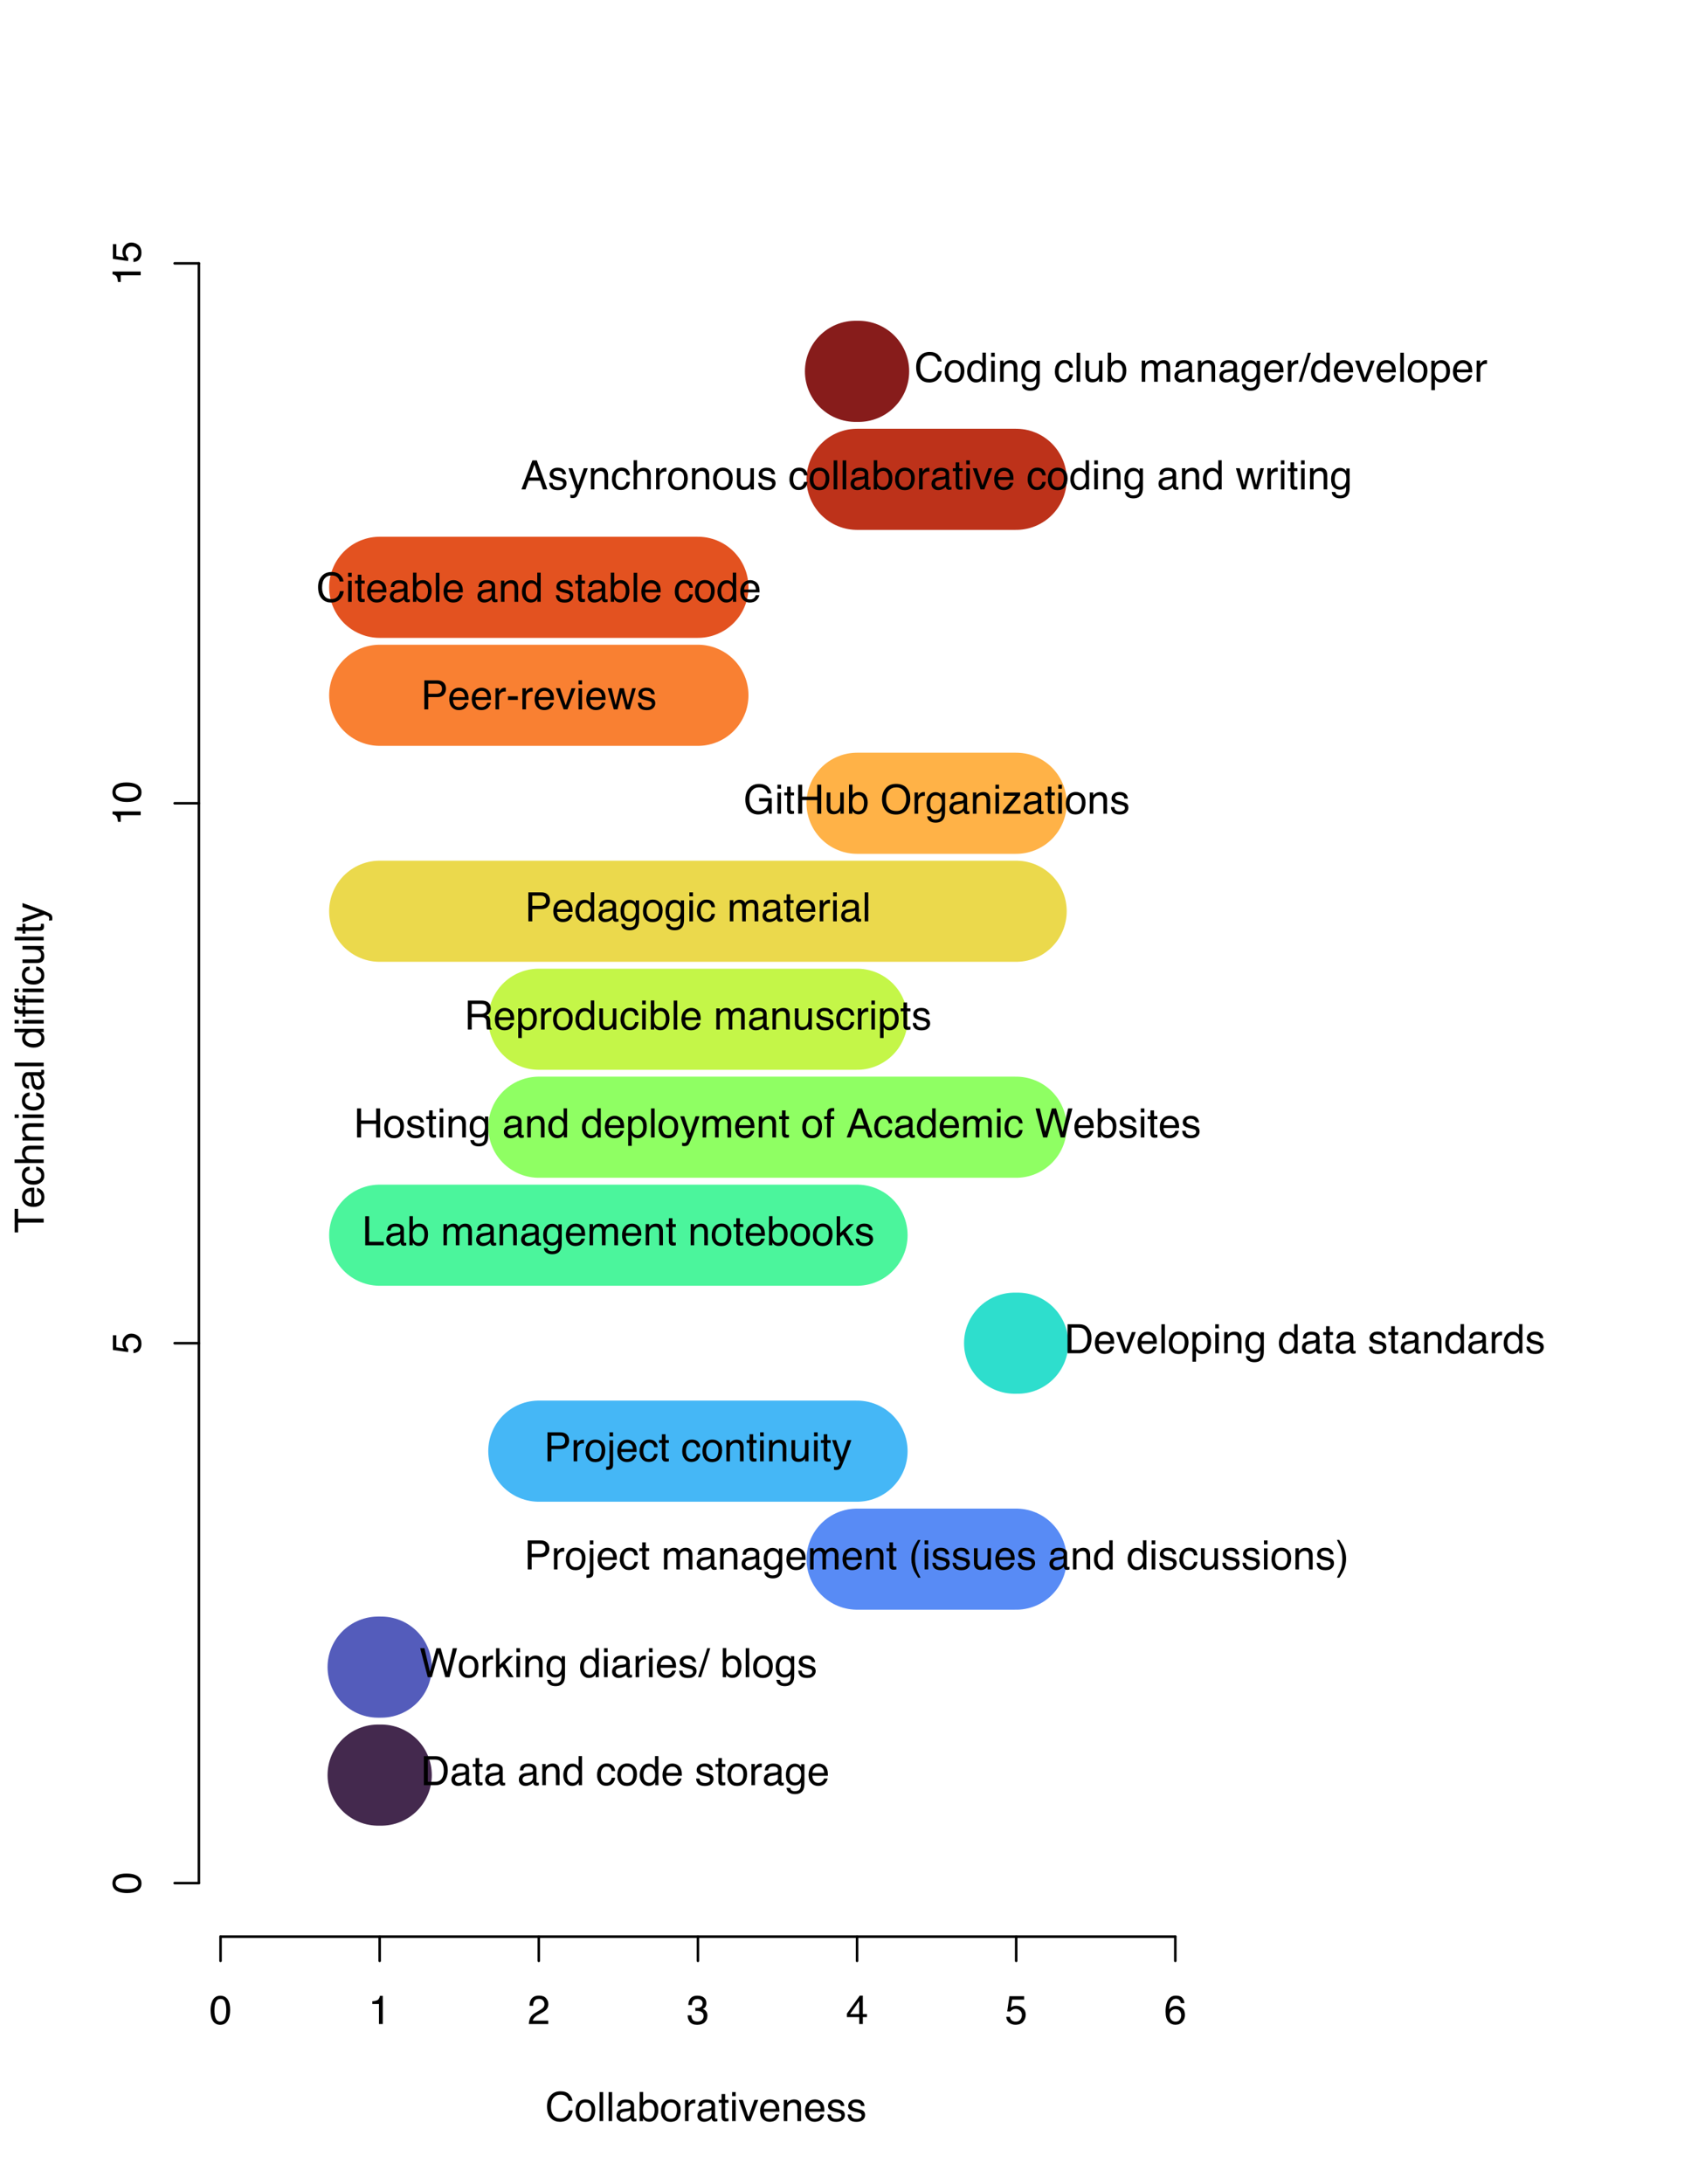 <?xml version="1.0" encoding="UTF-8"?>
<svg xmlns="http://www.w3.org/2000/svg" xmlns:xlink="http://www.w3.org/1999/xlink" width="504pt" height="648pt" viewBox="0 0 504 648" version="1.1">
<defs>
<g>
<symbol overflow="visible" id="glyph0-0">
<path style="stroke:none;" d="M 0.391 0 L 0.391 -8.609 L 7.219 -8.609 L 7.219 0 Z M 6.141 -1.078 L 6.141 -7.531 L 1.469 -7.531 L 1.469 -1.078 Z M 6.141 -1.078 "/>
</symbol>
<symbol overflow="visible" id="glyph0-1">
<path style="stroke:none;" d="M 3.25 -8.391 C 4.332 -8.391 5.117 -7.941 5.609 -7.047 C 5.984 -6.359 6.172 -5.41 6.172 -4.203 C 6.172 -3.066 6 -2.125 5.656 -1.375 C 5.164 -0.301 4.359 0.234 3.234 0.234 C 2.234 0.234 1.484 -0.203 0.984 -1.078 C 0.578 -1.816 0.375 -2.801 0.375 -4.031 C 0.375 -4.977 0.5 -5.797 0.75 -6.484 C 1.207 -7.754 2.039 -8.391 3.25 -8.391 Z M 3.234 -0.734 C 3.785 -0.734 4.223 -0.973 4.547 -1.453 C 4.867 -1.941 5.031 -2.848 5.031 -4.172 C 5.031 -5.117 4.91 -5.898 4.672 -6.516 C 4.441 -7.129 3.988 -7.438 3.312 -7.438 C 2.688 -7.438 2.227 -7.145 1.938 -6.562 C 1.656 -5.977 1.516 -5.117 1.516 -3.984 C 1.516 -3.129 1.609 -2.441 1.797 -1.922 C 2.078 -1.129 2.555 -0.734 3.234 -0.734 Z M 3.234 -0.734 "/>
</symbol>
<symbol overflow="visible" id="glyph0-2">
<path style="stroke:none;" d="M 1.156 -5.938 L 1.156 -6.75 C 1.914 -6.82 2.441 -6.945 2.734 -7.125 C 3.035 -7.301 3.266 -7.711 3.422 -8.359 L 4.25 -8.359 L 4.25 0 L 3.125 0 L 3.125 -5.938 Z M 1.156 -5.938 "/>
</symbol>
<symbol overflow="visible" id="glyph0-3">
<path style="stroke:none;" d="M 0.375 0 C 0.414 -0.719 0.566 -1.344 0.828 -1.875 C 1.086 -2.414 1.594 -2.906 2.344 -3.344 L 3.469 -4 C 3.969 -4.289 4.32 -4.539 4.531 -4.75 C 4.852 -5.07 5.016 -5.441 5.016 -5.859 C 5.016 -6.348 4.863 -6.734 4.562 -7.016 C 4.27 -7.305 3.883 -7.453 3.406 -7.453 C 2.676 -7.453 2.176 -7.18 1.906 -6.641 C 1.75 -6.336 1.664 -5.93 1.656 -5.422 L 0.578 -5.422 C 0.586 -6.148 0.723 -6.742 0.984 -7.203 C 1.441 -8.016 2.25 -8.422 3.406 -8.422 C 4.363 -8.422 5.062 -8.16 5.5 -7.641 C 5.945 -7.117 6.172 -6.539 6.172 -5.906 C 6.172 -5.238 5.938 -4.664 5.469 -4.188 C 5.195 -3.906 4.707 -3.566 4 -3.172 L 3.188 -2.734 C 2.812 -2.523 2.516 -2.32 2.297 -2.125 C 1.898 -1.789 1.648 -1.414 1.547 -1 L 6.141 -1 L 6.141 0 Z M 0.375 0 "/>
</symbol>
<symbol overflow="visible" id="glyph0-4">
<path style="stroke:none;" d="M 3.125 0.234 C 2.125 0.234 1.398 -0.035 0.953 -0.578 C 0.504 -1.129 0.281 -1.797 0.281 -2.578 L 1.391 -2.578 C 1.43 -2.035 1.531 -1.641 1.688 -1.391 C 1.969 -0.953 2.461 -0.734 3.172 -0.734 C 3.734 -0.734 4.18 -0.879 4.516 -1.172 C 4.848 -1.473 5.016 -1.859 5.016 -2.328 C 5.016 -2.898 4.836 -3.301 4.484 -3.531 C 4.129 -3.77 3.641 -3.891 3.016 -3.891 C 2.941 -3.891 2.867 -3.883 2.797 -3.875 C 2.723 -3.875 2.648 -3.875 2.578 -3.875 L 2.578 -4.812 C 2.691 -4.789 2.785 -4.781 2.859 -4.781 C 2.93 -4.781 3.008 -4.781 3.094 -4.781 C 3.488 -4.781 3.812 -4.844 4.062 -4.969 C 4.508 -5.188 4.734 -5.578 4.734 -6.141 C 4.734 -6.555 4.582 -6.875 4.281 -7.094 C 3.988 -7.32 3.645 -7.438 3.25 -7.438 C 2.551 -7.438 2.066 -7.203 1.797 -6.734 C 1.648 -6.484 1.566 -6.117 1.547 -5.641 L 0.5 -5.641 C 0.5 -6.266 0.625 -6.797 0.875 -7.234 C 1.301 -8.016 2.055 -8.406 3.141 -8.406 C 3.992 -8.406 4.656 -8.211 5.125 -7.828 C 5.594 -7.453 5.828 -6.898 5.828 -6.172 C 5.828 -5.66 5.691 -5.242 5.422 -4.922 C 5.242 -4.723 5.02 -4.566 4.75 -4.453 C 5.188 -4.328 5.531 -4.094 5.781 -3.75 C 6.031 -3.406 6.156 -2.984 6.156 -2.484 C 6.156 -1.68 5.891 -1.023 5.359 -0.516 C 4.836 -0.016 4.094 0.234 3.125 0.234 Z M 3.125 0.234 "/>
</symbol>
<symbol overflow="visible" id="glyph0-5">
<path style="stroke:none;" d="M 3.969 -2.969 L 3.969 -6.781 L 1.281 -2.969 Z M 3.984 0 L 3.984 -2.047 L 0.312 -2.047 L 0.312 -3.078 L 4.156 -8.422 L 5.047 -8.422 L 5.047 -2.969 L 6.281 -2.969 L 6.281 -2.047 L 5.047 -2.047 L 5.047 0 Z M 3.984 0 "/>
</symbol>
<symbol overflow="visible" id="glyph0-6">
<path style="stroke:none;" d="M 1.484 -2.141 C 1.555 -1.535 1.836 -1.117 2.328 -0.891 C 2.578 -0.773 2.863 -0.719 3.188 -0.719 C 3.812 -0.719 4.273 -0.914 4.578 -1.312 C 4.879 -1.707 5.031 -2.148 5.031 -2.641 C 5.031 -3.223 4.848 -3.676 4.484 -4 C 4.129 -4.32 3.703 -4.484 3.203 -4.484 C 2.836 -4.484 2.523 -4.41 2.266 -4.266 C 2.004 -4.129 1.785 -3.938 1.609 -3.688 L 0.688 -3.734 L 1.328 -8.25 L 5.688 -8.25 L 5.688 -7.234 L 2.125 -7.234 L 1.766 -4.906 C 1.961 -5.051 2.148 -5.16 2.328 -5.234 C 2.641 -5.359 3 -5.422 3.406 -5.422 C 4.176 -5.422 4.828 -5.172 5.359 -4.672 C 5.898 -4.18 6.172 -3.555 6.172 -2.797 C 6.172 -2.004 5.922 -1.301 5.422 -0.688 C 4.93 -0.082 4.148 0.219 3.078 0.219 C 2.398 0.219 1.797 0.023 1.266 -0.359 C 0.742 -0.742 0.453 -1.336 0.391 -2.141 Z M 1.484 -2.141 "/>
</symbol>
<symbol overflow="visible" id="glyph0-7">
<path style="stroke:none;" d="M 3.516 -8.422 C 4.453 -8.422 5.102 -8.176 5.469 -7.688 C 5.844 -7.207 6.031 -6.707 6.031 -6.188 L 4.984 -6.188 C 4.922 -6.52 4.82 -6.781 4.688 -6.969 C 4.426 -7.32 4.039 -7.5 3.531 -7.5 C 2.938 -7.5 2.461 -7.223 2.109 -6.672 C 1.766 -6.129 1.578 -5.352 1.547 -4.344 C 1.785 -4.695 2.086 -4.961 2.453 -5.141 C 2.785 -5.297 3.16 -5.375 3.578 -5.375 C 4.285 -5.375 4.898 -5.148 5.422 -4.703 C 5.941 -4.254 6.203 -3.582 6.203 -2.688 C 6.203 -1.926 5.953 -1.25 5.453 -0.656 C 4.961 -0.07 4.258 0.219 3.344 0.219 C 2.551 0.219 1.867 -0.078 1.297 -0.672 C 0.734 -1.273 0.453 -2.281 0.453 -3.688 C 0.453 -4.727 0.578 -5.613 0.828 -6.344 C 1.316 -7.727 2.211 -8.422 3.516 -8.422 Z M 3.438 -0.719 C 3.988 -0.719 4.398 -0.906 4.672 -1.281 C 4.953 -1.656 5.094 -2.098 5.094 -2.609 C 5.094 -3.035 4.969 -3.441 4.719 -3.828 C 4.477 -4.211 4.031 -4.406 3.375 -4.406 C 2.926 -4.406 2.531 -4.254 2.188 -3.953 C 1.844 -3.66 1.672 -3.211 1.672 -2.609 C 1.672 -2.078 1.828 -1.629 2.141 -1.266 C 2.453 -0.898 2.883 -0.719 3.438 -0.719 Z M 3.438 -0.719 "/>
</symbol>
<symbol overflow="visible" id="glyph0-8">
<path style="stroke:none;" d="M 4.547 -8.844 C 5.629 -8.844 6.473 -8.555 7.078 -7.984 C 7.68 -7.41 8.016 -6.758 8.078 -6.031 L 6.938 -6.031 C 6.812 -6.582 6.555 -7.02 6.172 -7.344 C 5.785 -7.664 5.242 -7.828 4.547 -7.828 C 3.703 -7.828 3.02 -7.531 2.5 -6.938 C 1.977 -6.344 1.719 -5.43 1.719 -4.203 C 1.719 -3.191 1.953 -2.367 2.422 -1.734 C 2.891 -1.109 3.594 -0.797 4.531 -0.797 C 5.383 -0.797 6.039 -1.129 6.5 -1.797 C 6.727 -2.141 6.906 -2.598 7.031 -3.172 L 8.156 -3.172 C 8.062 -2.266 7.727 -1.504 7.156 -0.891 C 6.469 -0.148 5.547 0.219 4.391 0.219 C 3.391 0.219 2.551 -0.082 1.875 -0.688 C 0.977 -1.488 0.531 -2.723 0.531 -4.391 C 0.531 -5.66 0.863 -6.703 1.531 -7.516 C 2.258 -8.398 3.266 -8.844 4.547 -8.844 Z M 4.312 -8.844 Z M 4.312 -8.844 "/>
</symbol>
<symbol overflow="visible" id="glyph0-9">
<path style="stroke:none;" d="M 3.266 -0.688 C 3.961 -0.688 4.441 -0.945 4.703 -1.469 C 4.961 -2 5.094 -2.586 5.094 -3.234 C 5.094 -3.828 5 -4.305 4.812 -4.672 C 4.508 -5.242 4 -5.531 3.281 -5.531 C 2.633 -5.531 2.164 -5.285 1.875 -4.797 C 1.582 -4.305 1.438 -3.711 1.438 -3.016 C 1.438 -2.348 1.582 -1.789 1.875 -1.344 C 2.164 -0.906 2.629 -0.688 3.266 -0.688 Z M 3.312 -6.453 C 4.113 -6.453 4.789 -6.18 5.344 -5.641 C 5.906 -5.109 6.188 -4.316 6.188 -3.266 C 6.188 -2.254 5.941 -1.414 5.453 -0.75 C 4.961 -0.094 4.203 0.234 3.172 0.234 C 2.305 0.234 1.617 -0.055 1.109 -0.641 C 0.598 -1.234 0.344 -2.02 0.344 -3 C 0.344 -4.051 0.609 -4.891 1.141 -5.516 C 1.68 -6.141 2.406 -6.453 3.312 -6.453 Z M 3.266 -6.422 Z M 3.266 -6.422 "/>
</symbol>
<symbol overflow="visible" id="glyph0-10">
<path style="stroke:none;" d="M 0.797 -8.609 L 1.859 -8.609 L 1.859 0 L 0.797 0 Z M 0.797 -8.609 "/>
</symbol>
<symbol overflow="visible" id="glyph0-11">
<path style="stroke:none;" d="M 1.578 -1.672 C 1.578 -1.367 1.688 -1.129 1.906 -0.953 C 2.133 -0.773 2.398 -0.688 2.703 -0.688 C 3.078 -0.688 3.438 -0.77 3.781 -0.938 C 4.375 -1.227 4.672 -1.695 4.672 -2.344 L 4.672 -3.188 C 4.535 -3.113 4.363 -3.047 4.156 -2.984 C 3.957 -2.93 3.758 -2.895 3.562 -2.875 L 2.938 -2.797 C 2.551 -2.742 2.258 -2.66 2.062 -2.547 C 1.738 -2.367 1.578 -2.078 1.578 -1.672 Z M 4.141 -3.797 C 4.379 -3.828 4.539 -3.93 4.625 -4.109 C 4.664 -4.203 4.688 -4.336 4.688 -4.516 C 4.688 -4.867 4.555 -5.125 4.297 -5.281 C 4.047 -5.445 3.688 -5.531 3.219 -5.531 C 2.664 -5.531 2.273 -5.383 2.047 -5.094 C 1.91 -4.926 1.82 -4.68 1.781 -4.359 L 0.797 -4.359 C 0.816 -5.129 1.066 -5.664 1.547 -5.969 C 2.035 -6.27 2.598 -6.422 3.234 -6.422 C 3.973 -6.422 4.57 -6.281 5.031 -6 C 5.488 -5.719 5.719 -5.281 5.719 -4.688 L 5.719 -1.078 C 5.719 -0.973 5.738 -0.883 5.781 -0.812 C 5.832 -0.75 5.93 -0.719 6.078 -0.719 C 6.117 -0.719 6.164 -0.719 6.219 -0.719 C 6.281 -0.727 6.348 -0.738 6.422 -0.75 L 6.422 0.031 C 6.254 0.07 6.125 0.098 6.031 0.109 C 5.945 0.129 5.832 0.141 5.688 0.141 C 5.32 0.141 5.062 0.008 4.906 -0.25 C 4.812 -0.383 4.75 -0.578 4.719 -0.828 C 4.5 -0.547 4.188 -0.301 3.781 -0.094 C 3.383 0.113 2.945 0.219 2.469 0.219 C 1.883 0.219 1.406 0.039 1.031 -0.312 C 0.664 -0.664 0.484 -1.109 0.484 -1.641 C 0.484 -2.223 0.664 -2.676 1.031 -3 C 1.395 -3.32 1.867 -3.52 2.453 -3.594 Z M 3.266 -6.422 Z M 3.266 -6.422 "/>
</symbol>
<symbol overflow="visible" id="glyph0-12">
<path style="stroke:none;" d="M 0.688 -8.641 L 1.719 -8.641 L 1.719 -5.516 C 1.945 -5.816 2.223 -6.047 2.547 -6.203 C 2.867 -6.359 3.219 -6.438 3.594 -6.438 C 4.375 -6.438 5.004 -6.164 5.484 -5.625 C 5.973 -5.094 6.219 -4.305 6.219 -3.266 C 6.219 -2.266 5.977 -1.438 5.5 -0.781 C 5.02 -0.125 4.352 0.203 3.5 0.203 C 3.02 0.203 2.617 0.086 2.297 -0.141 C 2.098 -0.285 1.891 -0.504 1.672 -0.797 L 1.672 0 L 0.688 0 Z M 3.438 -0.734 C 4.008 -0.734 4.438 -0.957 4.719 -1.406 C 5 -1.863 5.141 -2.461 5.141 -3.203 C 5.141 -3.867 5 -4.414 4.719 -4.844 C 4.438 -5.281 4.02 -5.5 3.469 -5.5 C 2.988 -5.5 2.566 -5.32 2.203 -4.969 C 1.836 -4.613 1.656 -4.023 1.656 -3.203 C 1.656 -2.617 1.727 -2.141 1.875 -1.766 C 2.156 -1.078 2.676 -0.734 3.438 -0.734 Z M 3.438 -0.734 "/>
</symbol>
<symbol overflow="visible" id="glyph0-13">
<path style="stroke:none;" d="M 0.797 -6.281 L 1.812 -6.281 L 1.812 -5.188 C 1.883 -5.406 2.082 -5.664 2.406 -5.969 C 2.727 -6.27 3.098 -6.422 3.516 -6.422 C 3.535 -6.422 3.566 -6.414 3.609 -6.406 C 3.66 -6.406 3.742 -6.398 3.859 -6.391 L 3.859 -5.281 C 3.797 -5.289 3.738 -5.297 3.688 -5.297 C 3.633 -5.297 3.578 -5.297 3.516 -5.297 C 2.984 -5.297 2.57 -5.125 2.281 -4.781 C 2 -4.445 1.859 -4.055 1.859 -3.609 L 1.859 0 L 0.797 0 Z M 0.797 -6.281 "/>
</symbol>
<symbol overflow="visible" id="glyph0-14">
<path style="stroke:none;" d="M 0.984 -8.031 L 2.047 -8.031 L 2.047 -6.281 L 3.047 -6.281 L 3.047 -5.422 L 2.047 -5.422 L 2.047 -1.312 C 2.047 -1.094 2.125 -0.945 2.281 -0.875 C 2.352 -0.832 2.488 -0.812 2.688 -0.812 C 2.738 -0.812 2.789 -0.812 2.844 -0.812 C 2.906 -0.82 2.973 -0.828 3.047 -0.828 L 3.047 0 C 2.93 0.031 2.805 0.051 2.672 0.062 C 2.547 0.082 2.406 0.094 2.25 0.094 C 1.758 0.094 1.426 -0.031 1.25 -0.281 C 1.07 -0.531 0.984 -0.859 0.984 -1.266 L 0.984 -5.422 L 0.141 -5.422 L 0.141 -6.281 L 0.984 -6.281 Z M 0.984 -8.031 "/>
</symbol>
<symbol overflow="visible" id="glyph0-15">
<path style="stroke:none;" d="M 0.781 -6.25 L 1.844 -6.25 L 1.844 0 L 0.781 0 Z M 0.781 -8.609 L 1.844 -8.609 L 1.844 -7.406 L 0.781 -7.406 Z M 0.781 -8.609 "/>
</symbol>
<symbol overflow="visible" id="glyph0-16">
<path style="stroke:none;" d="M 1.297 -6.281 L 2.969 -1.172 L 4.719 -6.281 L 5.875 -6.281 L 3.5 0 L 2.375 0 L 0.062 -6.281 Z M 1.297 -6.281 "/>
</symbol>
<symbol overflow="visible" id="glyph0-17">
<path style="stroke:none;" d="M 3.391 -6.422 C 3.836 -6.422 4.27 -6.316 4.688 -6.109 C 5.102 -5.898 5.422 -5.629 5.641 -5.297 C 5.848 -4.973 5.988 -4.602 6.062 -4.188 C 6.125 -3.895 6.156 -3.43 6.156 -2.797 L 1.547 -2.797 C 1.566 -2.16 1.719 -1.648 2 -1.266 C 2.281 -0.879 2.719 -0.688 3.312 -0.688 C 3.863 -0.688 4.301 -0.867 4.625 -1.234 C 4.812 -1.441 4.945 -1.688 5.031 -1.969 L 6.062 -1.969 C 6.039 -1.738 5.953 -1.484 5.797 -1.203 C 5.641 -0.922 5.469 -0.688 5.281 -0.5 C 4.957 -0.188 4.555 0.02 4.078 0.125 C 3.828 0.188 3.539 0.219 3.219 0.219 C 2.438 0.219 1.773 -0.062 1.234 -0.625 C 0.691 -1.195 0.422 -1.992 0.422 -3.016 C 0.422 -4.023 0.691 -4.844 1.234 -5.469 C 1.785 -6.102 2.504 -6.422 3.391 -6.422 Z M 5.062 -3.641 C 5.02 -4.098 4.922 -4.461 4.766 -4.734 C 4.484 -5.242 4.004 -5.5 3.328 -5.5 C 2.836 -5.5 2.426 -5.32 2.094 -4.969 C 1.77 -4.625 1.598 -4.18 1.578 -3.641 Z M 3.281 -6.422 Z M 3.281 -6.422 "/>
</symbol>
<symbol overflow="visible" id="glyph0-18">
<path style="stroke:none;" d="M 0.781 -6.281 L 1.781 -6.281 L 1.781 -5.391 C 2.07 -5.754 2.383 -6.016 2.719 -6.172 C 3.051 -6.336 3.422 -6.422 3.828 -6.422 C 4.711 -6.422 5.312 -6.109 5.625 -5.484 C 5.801 -5.141 5.891 -4.656 5.891 -4.031 L 5.891 0 L 4.812 0 L 4.812 -3.953 C 4.812 -4.336 4.754 -4.645 4.641 -4.875 C 4.453 -5.27 4.113 -5.469 3.625 -5.469 C 3.375 -5.469 3.172 -5.441 3.016 -5.391 C 2.723 -5.305 2.469 -5.133 2.25 -4.875 C 2.07 -4.664 1.957 -4.453 1.906 -4.234 C 1.852 -4.016 1.828 -3.695 1.828 -3.281 L 1.828 0 L 0.781 0 Z M 3.25 -6.422 Z M 3.25 -6.422 "/>
</symbol>
<symbol overflow="visible" id="glyph0-19">
<path style="stroke:none;" d="M 1.406 -1.969 C 1.438 -1.613 1.523 -1.344 1.672 -1.156 C 1.93 -0.82 2.391 -0.656 3.047 -0.656 C 3.441 -0.656 3.785 -0.738 4.078 -0.906 C 4.379 -1.07 4.531 -1.332 4.531 -1.688 C 4.531 -1.957 4.41 -2.164 4.172 -2.312 C 4.016 -2.395 3.711 -2.492 3.266 -2.609 L 2.422 -2.812 C 1.891 -2.945 1.5 -3.098 1.25 -3.266 C 0.789 -3.547 0.562 -3.941 0.562 -4.453 C 0.562 -5.047 0.773 -5.523 1.203 -5.891 C 1.629 -6.254 2.207 -6.438 2.938 -6.438 C 3.875 -6.438 4.551 -6.16 4.969 -5.609 C 5.238 -5.254 5.367 -4.875 5.359 -4.469 L 4.359 -4.469 C 4.336 -4.707 4.254 -4.926 4.109 -5.125 C 3.867 -5.395 3.445 -5.531 2.844 -5.531 C 2.445 -5.531 2.145 -5.453 1.938 -5.297 C 1.738 -5.148 1.641 -4.953 1.641 -4.703 C 1.641 -4.43 1.773 -4.211 2.047 -4.047 C 2.203 -3.953 2.43 -3.867 2.734 -3.797 L 3.422 -3.625 C 4.18 -3.438 4.691 -3.258 4.953 -3.094 C 5.359 -2.82 5.562 -2.395 5.562 -1.812 C 5.562 -1.258 5.348 -0.781 4.922 -0.375 C 4.504 0.031 3.863 0.234 3 0.234 C 2.062 0.234 1.395 0.023 1 -0.391 C 0.613 -0.816 0.41 -1.344 0.391 -1.969 Z M 2.953 -6.422 Z M 2.953 -6.422 "/>
</symbol>
<symbol overflow="visible" id="glyph0-20">
<path style="stroke:none;" d="M 4.219 -1 C 4.613 -1 4.938 -1.039 5.188 -1.125 C 5.645 -1.27 6.02 -1.562 6.312 -2 C 6.539 -2.344 6.703 -2.785 6.797 -3.328 C 6.859 -3.66 6.891 -3.961 6.891 -4.234 C 6.891 -5.305 6.676 -6.133 6.25 -6.719 C 5.832 -7.312 5.148 -7.609 4.203 -7.609 L 2.141 -7.609 L 2.141 -1 Z M 0.969 -8.609 L 4.453 -8.609 C 5.641 -8.609 6.555 -8.188 7.203 -7.344 C 7.785 -6.594 8.078 -5.625 8.078 -4.438 C 8.078 -3.52 7.906 -2.691 7.562 -1.953 C 6.957 -0.648 5.914 0 4.438 0 L 0.969 0 Z M 0.969 -8.609 "/>
</symbol>
<symbol overflow="visible" id="glyph0-21">
<path style="stroke:none;" d=""/>
</symbol>
<symbol overflow="visible" id="glyph0-22">
<path style="stroke:none;" d="M 1.438 -3.062 C 1.438 -2.395 1.578 -1.832 1.859 -1.375 C 2.148 -0.926 2.609 -0.703 3.234 -0.703 C 3.723 -0.703 4.125 -0.91 4.438 -1.328 C 4.758 -1.742 4.922 -2.348 4.922 -3.141 C 4.922 -3.93 4.754 -4.516 4.422 -4.891 C 4.098 -5.273 3.703 -5.469 3.234 -5.469 C 2.703 -5.469 2.27 -5.266 1.938 -4.859 C 1.602 -4.453 1.438 -3.852 1.438 -3.062 Z M 3.031 -6.391 C 3.508 -6.391 3.91 -6.285 4.234 -6.078 C 4.422 -5.961 4.633 -5.758 4.875 -5.469 L 4.875 -8.641 L 5.891 -8.641 L 5.891 0 L 4.938 0 L 4.938 -0.875 C 4.695 -0.488 4.406 -0.207 4.062 -0.031 C 3.727 0.133 3.344 0.219 2.906 0.219 C 2.207 0.219 1.602 -0.07 1.094 -0.656 C 0.582 -1.25 0.328 -2.031 0.328 -3 C 0.328 -3.914 0.562 -4.707 1.031 -5.375 C 1.5 -6.051 2.164 -6.391 3.031 -6.391 Z M 3.031 -6.391 "/>
</symbol>
<symbol overflow="visible" id="glyph0-23">
<path style="stroke:none;" d="M 3.188 -6.453 C 3.895 -6.453 4.469 -6.281 4.906 -5.938 C 5.352 -5.594 5.625 -5.004 5.719 -4.172 L 4.688 -4.172 C 4.625 -4.555 4.484 -4.875 4.266 -5.125 C 4.047 -5.383 3.688 -5.516 3.188 -5.516 C 2.52 -5.516 2.039 -5.188 1.75 -4.531 C 1.562 -4.102 1.469 -3.578 1.469 -2.953 C 1.469 -2.328 1.598 -1.797 1.859 -1.359 C 2.129 -0.93 2.551 -0.719 3.125 -0.719 C 3.562 -0.719 3.906 -0.852 4.156 -1.125 C 4.414 -1.395 4.594 -1.758 4.688 -2.219 L 5.719 -2.219 C 5.602 -1.383 5.312 -0.773 4.844 -0.391 C 4.375 -0.004 3.773 0.188 3.047 0.188 C 2.223 0.188 1.566 -0.113 1.078 -0.719 C 0.586 -1.32 0.344 -2.07 0.344 -2.969 C 0.344 -4.07 0.609 -4.926 1.141 -5.531 C 1.68 -6.145 2.363 -6.453 3.188 -6.453 Z M 3.031 -6.422 Z M 3.031 -6.422 "/>
</symbol>
<symbol overflow="visible" id="glyph0-24">
<path style="stroke:none;" d="M 2.984 -6.391 C 3.484 -6.391 3.914 -6.27 4.281 -6.031 C 4.477 -5.883 4.68 -5.68 4.891 -5.422 L 4.891 -6.219 L 5.859 -6.219 L 5.859 -0.516 C 5.859 0.285 5.742 0.914 5.516 1.375 C 5.078 2.227 4.25 2.656 3.031 2.656 C 2.352 2.656 1.785 2.504 1.328 2.203 C 0.867 1.898 0.609 1.426 0.547 0.781 L 1.625 0.781 C 1.676 1.062 1.773 1.281 1.922 1.438 C 2.16 1.664 2.535 1.781 3.047 1.781 C 3.859 1.781 4.391 1.492 4.641 0.922 C 4.785 0.586 4.852 -0.008 4.844 -0.875 C 4.633 -0.551 4.379 -0.312 4.078 -0.156 C 3.785 0 3.395 0.078 2.906 0.078 C 2.227 0.078 1.633 -0.16 1.125 -0.641 C 0.613 -1.129 0.359 -1.93 0.359 -3.047 C 0.359 -4.098 0.613 -4.914 1.125 -5.5 C 1.645 -6.094 2.266 -6.391 2.984 -6.391 Z M 4.891 -3.172 C 4.891 -3.941 4.727 -4.516 4.406 -4.891 C 4.082 -5.266 3.676 -5.453 3.188 -5.453 C 2.438 -5.453 1.926 -5.102 1.656 -4.406 C 1.508 -4.039 1.438 -3.555 1.438 -2.953 C 1.438 -2.242 1.578 -1.703 1.859 -1.328 C 2.148 -0.961 2.539 -0.781 3.031 -0.781 C 3.789 -0.781 4.32 -1.125 4.625 -1.812 C 4.801 -2.195 4.891 -2.648 4.891 -3.172 Z M 3.109 -6.422 Z M 3.109 -6.422 "/>
</symbol>
<symbol overflow="visible" id="glyph0-25">
<path style="stroke:none;" d="M 1.484 -8.609 L 3.109 -1.609 L 5.047 -8.609 L 6.312 -8.609 L 8.266 -1.609 L 9.891 -8.609 L 11.156 -8.609 L 8.906 0 L 7.672 0 L 5.688 -7.141 L 3.688 0 L 2.469 0 L 0.219 -8.609 Z M 1.484 -8.609 "/>
</symbol>
<symbol overflow="visible" id="glyph0-26">
<path style="stroke:none;" d="M 0.75 -8.609 L 1.766 -8.609 L 1.766 -3.609 L 4.469 -6.281 L 5.812 -6.281 L 3.422 -3.922 L 5.953 0 L 4.609 0 L 2.656 -3.172 L 1.766 -2.359 L 1.766 0 L 0.75 0 Z M 0.75 -8.609 "/>
</symbol>
<symbol overflow="visible" id="glyph0-27">
<path style="stroke:none;" d="M 2.734 -8.609 L 3.625 -8.609 L 0.891 0 L 0 0 Z M 2.734 -8.609 "/>
</symbol>
<symbol overflow="visible" id="glyph0-28">
<path style="stroke:none;" d="M 1.031 -8.609 L 4.906 -8.609 C 5.664 -8.609 6.281 -8.391 6.75 -7.953 C 7.219 -7.523 7.453 -6.922 7.453 -6.141 C 7.453 -5.473 7.242 -4.891 6.828 -4.391 C 6.41 -3.891 5.77 -3.641 4.906 -3.641 L 2.188 -3.641 L 2.188 0 L 1.031 0 Z M 6.281 -6.141 C 6.281 -6.766 6.047 -7.191 5.578 -7.422 C 5.316 -7.547 4.961 -7.609 4.516 -7.609 L 2.188 -7.609 L 2.188 -4.625 L 4.516 -4.625 C 5.035 -4.625 5.457 -4.734 5.781 -4.953 C 6.113 -5.18 6.281 -5.578 6.281 -6.141 Z M 6.281 -6.141 "/>
</symbol>
<symbol overflow="visible" id="glyph0-29">
<path style="stroke:none;" d="M 1.828 -7.391 L 0.781 -7.391 L 0.781 -8.609 L 1.828 -8.609 Z M -0.219 1.594 C 0.25 1.57 0.531 1.523 0.625 1.453 C 0.727 1.391 0.781 1.18 0.781 0.828 L 0.781 -6.25 L 1.828 -6.25 L 1.828 0.938 C 1.828 1.395 1.754 1.734 1.609 1.953 C 1.359 2.336 0.891 2.531 0.203 2.531 C 0.148 2.531 0.094 2.523 0.031 2.516 C -0.02 2.516 -0.102 2.508 -0.219 2.5 Z M -0.219 1.594 "/>
</symbol>
<symbol overflow="visible" id="glyph0-30">
<path style="stroke:none;" d="M 0.781 -6.281 L 1.812 -6.281 L 1.812 -5.391 C 2.062 -5.691 2.289 -5.914 2.5 -6.062 C 2.844 -6.301 3.238 -6.422 3.688 -6.422 C 4.188 -6.422 4.586 -6.297 4.891 -6.047 C 5.055 -5.91 5.211 -5.703 5.359 -5.422 C 5.586 -5.766 5.859 -6.016 6.172 -6.172 C 6.492 -6.336 6.852 -6.422 7.25 -6.422 C 8.094 -6.422 8.664 -6.113 8.969 -5.5 C 9.133 -5.176 9.219 -4.734 9.219 -4.172 L 9.219 0 L 8.125 0 L 8.125 -4.359 C 8.125 -4.773 8.02 -5.062 7.812 -5.219 C 7.602 -5.375 7.348 -5.453 7.047 -5.453 C 6.629 -5.453 6.27 -5.312 5.969 -5.031 C 5.676 -4.758 5.531 -4.301 5.531 -3.656 L 5.531 0 L 4.453 0 L 4.453 -4.094 C 4.453 -4.52 4.398 -4.832 4.297 -5.031 C 4.141 -5.32 3.844 -5.469 3.406 -5.469 C 3.008 -5.469 2.645 -5.312 2.312 -5 C 1.988 -4.695 1.828 -4.141 1.828 -3.328 L 1.828 0 L 0.781 0 Z M 0.781 -6.281 "/>
</symbol>
<symbol overflow="visible" id="glyph0-31">
<path style="stroke:none;" d="M 3.547 -8.75 C 2.93 -7.562 2.535 -6.688 2.359 -6.125 C 2.078 -5.258 1.938 -4.27 1.938 -3.156 C 1.938 -2.02 2.098 -0.984 2.422 -0.047 C 2.609 0.535 2.988 1.367 3.562 2.453 L 2.859 2.453 C 2.285 1.555 1.93 0.984 1.797 0.734 C 1.66 0.492 1.516 0.16 1.359 -0.266 C 1.141 -0.836 0.984 -1.453 0.891 -2.109 C 0.848 -2.453 0.828 -2.773 0.828 -3.078 C 0.828 -4.234 1.008 -5.266 1.375 -6.172 C 1.602 -6.742 2.082 -7.602 2.812 -8.75 Z M 3.547 -8.75 "/>
</symbol>
<symbol overflow="visible" id="glyph0-32">
<path style="stroke:none;" d="M 1.828 -6.281 L 1.828 -2.109 C 1.828 -1.785 1.879 -1.523 1.984 -1.328 C 2.172 -0.953 2.52 -0.766 3.031 -0.766 C 3.758 -0.766 4.258 -1.094 4.531 -1.75 C 4.676 -2.102 4.75 -2.582 4.75 -3.188 L 4.75 -6.281 L 5.797 -6.281 L 5.797 0 L 4.812 0 L 4.812 -0.922 C 4.676 -0.68 4.508 -0.484 4.312 -0.328 C 3.906 0.004 3.414 0.172 2.844 0.172 C 1.945 0.172 1.336 -0.129 1.016 -0.734 C 0.836 -1.047 0.75 -1.473 0.75 -2.016 L 0.75 -6.281 Z M 3.281 -6.422 Z M 3.281 -6.422 "/>
</symbol>
<symbol overflow="visible" id="glyph0-33">
<path style="stroke:none;" d="M 0.422 2.453 C 1.035 1.242 1.438 0.359 1.625 -0.203 C 1.895 -1.035 2.031 -2.02 2.031 -3.156 C 2.031 -4.281 1.867 -5.312 1.547 -6.25 C 1.359 -6.832 0.977 -7.664 0.406 -8.75 L 1.109 -8.75 C 1.711 -7.789 2.078 -7.195 2.203 -6.969 C 2.328 -6.75 2.461 -6.441 2.609 -6.047 C 2.797 -5.555 2.93 -5.07 3.016 -4.594 C 3.098 -4.113 3.141 -3.656 3.141 -3.219 C 3.141 -2.062 2.953 -1.031 2.578 -0.125 C 2.348 0.457 1.875 1.316 1.156 2.453 Z M 0.422 2.453 "/>
</symbol>
<symbol overflow="visible" id="glyph0-34">
<path style="stroke:none;" d="M 4.688 -6.281 L 5.859 -6.281 C 5.711 -5.875 5.383 -4.953 4.875 -3.516 C 4.488 -2.441 4.164 -1.566 3.906 -0.891 C 3.301 0.711 2.875 1.691 2.625 2.047 C 2.375 2.398 1.941 2.578 1.328 2.578 C 1.18 2.578 1.066 2.566 0.984 2.547 C 0.91 2.535 0.812 2.516 0.688 2.484 L 0.688 1.531 C 0.875 1.582 1.008 1.613 1.094 1.625 C 1.176 1.633 1.25 1.641 1.312 1.641 C 1.5 1.641 1.641 1.609 1.734 1.547 C 1.828 1.484 1.906 1.406 1.969 1.312 C 1.988 1.281 2.055 1.117 2.172 0.828 C 2.297 0.535 2.383 0.32 2.438 0.188 L 0.125 -6.281 L 1.312 -6.281 L 3 -1.172 Z M 3 -6.422 Z M 3 -6.422 "/>
</symbol>
<symbol overflow="visible" id="glyph0-35">
<path style="stroke:none;" d="M 3.422 -0.703 C 3.91 -0.703 4.316 -0.91 4.641 -1.328 C 4.973 -1.742 5.141 -2.359 5.141 -3.172 C 5.141 -3.672 5.066 -4.102 4.922 -4.469 C 4.648 -5.156 4.148 -5.5 3.422 -5.5 C 2.691 -5.5 2.191 -5.133 1.922 -4.406 C 1.773 -4.02 1.703 -3.523 1.703 -2.922 C 1.703 -2.43 1.773 -2.02 1.922 -1.688 C 2.191 -1.031 2.691 -0.703 3.422 -0.703 Z M 0.688 -6.25 L 1.719 -6.25 L 1.719 -5.422 C 1.926 -5.703 2.156 -5.922 2.406 -6.078 C 2.758 -6.305 3.176 -6.422 3.656 -6.422 C 4.375 -6.422 4.977 -6.148 5.469 -5.609 C 5.969 -5.066 6.219 -4.289 6.219 -3.281 C 6.219 -1.906 5.859 -0.926 5.141 -0.344 C 4.691 0.031 4.164 0.219 3.562 0.219 C 3.094 0.219 2.695 0.113 2.375 -0.094 C 2.188 -0.219 1.977 -0.422 1.75 -0.703 L 1.75 2.5 L 0.688 2.5 Z M 0.688 -6.25 "/>
</symbol>
<symbol overflow="visible" id="glyph0-36">
<path style="stroke:none;" d="M 0.922 -8.609 L 2.078 -8.609 L 2.078 -1.031 L 6.438 -1.031 L 6.438 0 L 0.922 0 Z M 0.922 -8.609 "/>
</symbol>
<symbol overflow="visible" id="glyph0-37">
<path style="stroke:none;" d="M 0.938 -8.609 L 2.125 -8.609 L 2.125 -5.047 L 6.594 -5.047 L 6.594 -8.609 L 7.781 -8.609 L 7.781 0 L 6.594 0 L 6.594 -4.031 L 2.125 -4.031 L 2.125 0 L 0.938 0 Z M 0.938 -8.609 "/>
</symbol>
<symbol overflow="visible" id="glyph0-38">
<path style="stroke:none;" d="M 1.031 -7.234 C 1.051 -7.672 1.129 -7.988 1.266 -8.188 C 1.516 -8.551 1.988 -8.734 2.688 -8.734 C 2.758 -8.734 2.828 -8.727 2.891 -8.719 C 2.961 -8.719 3.047 -8.711 3.141 -8.703 L 3.141 -7.75 C 3.023 -7.758 2.941 -7.766 2.891 -7.766 C 2.848 -7.766 2.805 -7.766 2.766 -7.766 C 2.441 -7.766 2.25 -7.68 2.188 -7.516 C 2.125 -7.348 2.094 -6.926 2.094 -6.25 L 3.141 -6.25 L 3.141 -5.422 L 2.078 -5.422 L 2.078 0 L 1.031 0 L 1.031 -5.422 L 0.172 -5.422 L 0.172 -6.25 L 1.031 -6.25 Z M 1.031 -7.234 "/>
</symbol>
<symbol overflow="visible" id="glyph0-39">
<path style="stroke:none;" d="M 5.328 -3.531 L 4.031 -7.328 L 2.641 -3.531 Z M 3.422 -8.609 L 4.734 -8.609 L 7.859 0 L 6.578 0 L 5.703 -2.578 L 2.297 -2.578 L 1.375 0 L 0.172 0 Z M 3.422 -8.609 "/>
</symbol>
<symbol overflow="visible" id="glyph0-40">
<path style="stroke:none;" d="M 4.922 -4.672 C 5.461 -4.672 5.891 -4.781 6.203 -5 C 6.523 -5.219 6.688 -5.609 6.688 -6.172 C 6.688 -6.785 6.469 -7.207 6.031 -7.438 C 5.789 -7.551 5.469 -7.609 5.062 -7.609 L 2.219 -7.609 L 2.219 -4.672 Z M 1.062 -8.609 L 5.047 -8.609 C 5.703 -8.609 6.238 -8.516 6.656 -8.328 C 7.469 -7.953 7.875 -7.27 7.875 -6.281 C 7.875 -5.77 7.766 -5.348 7.547 -5.016 C 7.336 -4.691 7.039 -4.43 6.656 -4.234 C 7 -4.098 7.254 -3.914 7.422 -3.688 C 7.586 -3.469 7.68 -3.109 7.703 -2.609 L 7.75 -1.453 C 7.758 -1.129 7.785 -0.883 7.828 -0.719 C 7.898 -0.445 8.023 -0.27 8.203 -0.188 L 8.203 0 L 6.781 0 C 6.738 -0.07 6.703 -0.164 6.672 -0.281 C 6.648 -0.406 6.633 -0.633 6.625 -0.969 L 6.547 -2.406 C 6.523 -2.969 6.316 -3.344 5.922 -3.531 C 5.703 -3.633 5.352 -3.688 4.875 -3.688 L 2.219 -3.688 L 2.219 0 L 1.062 0 Z M 1.062 -8.609 "/>
</symbol>
<symbol overflow="visible" id="glyph0-41">
<path style="stroke:none;" d="M 4.641 -8.828 C 5.441 -8.828 6.141 -8.672 6.734 -8.359 C 7.586 -7.91 8.109 -7.125 8.297 -6 L 7.156 -6 C 7.008 -6.625 6.711 -7.082 6.266 -7.375 C 5.828 -7.664 5.273 -7.812 4.609 -7.812 C 3.805 -7.812 3.133 -7.508 2.594 -6.906 C 2.051 -6.312 1.781 -5.422 1.781 -4.234 C 1.781 -3.211 2.004 -2.379 2.453 -1.734 C 2.898 -1.098 3.629 -0.781 4.641 -0.781 C 5.422 -0.781 6.066 -1.004 6.578 -1.453 C 7.086 -1.898 7.348 -2.629 7.359 -3.641 L 4.672 -3.641 L 4.672 -4.609 L 8.438 -4.609 L 8.438 0 L 7.688 0 L 7.406 -1.109 C 7.02 -0.672 6.672 -0.367 6.359 -0.203 C 5.848 0.086 5.195 0.234 4.406 0.234 C 3.395 0.234 2.52 -0.098 1.781 -0.766 C 0.977 -1.586 0.578 -2.723 0.578 -4.172 C 0.578 -5.609 0.969 -6.754 1.75 -7.609 C 2.488 -8.422 3.453 -8.828 4.641 -8.828 Z M 4.438 -8.844 Z M 4.438 -8.844 "/>
</symbol>
<symbol overflow="visible" id="glyph0-42">
<path style="stroke:none;" d="M 4.625 -8.844 C 6.145 -8.844 7.27 -8.352 8 -7.375 C 8.57 -6.613 8.859 -5.641 8.859 -4.453 C 8.859 -3.172 8.531 -2.102 7.875 -1.25 C 7.113 -0.25 6.023 0.25 4.609 0.25 C 3.285 0.25 2.242 -0.188 1.484 -1.062 C 0.805 -1.906 0.469 -2.973 0.469 -4.266 C 0.469 -5.422 0.758 -6.414 1.344 -7.25 C 2.082 -8.312 3.176 -8.844 4.625 -8.844 Z M 4.75 -0.797 C 5.77 -0.797 6.508 -1.16 6.969 -1.891 C 7.438 -2.629 7.672 -3.477 7.672 -4.438 C 7.672 -5.445 7.406 -6.258 6.875 -6.875 C 6.344 -7.5 5.617 -7.812 4.703 -7.812 C 3.805 -7.812 3.078 -7.504 2.516 -6.891 C 1.953 -6.273 1.672 -5.375 1.672 -4.188 C 1.672 -3.227 1.91 -2.422 2.391 -1.766 C 2.879 -1.117 3.664 -0.797 4.75 -0.797 Z M 4.672 -8.844 Z M 4.672 -8.844 "/>
</symbol>
<symbol overflow="visible" id="glyph0-43">
<path style="stroke:none;" d="M 0.312 -0.828 L 4.031 -5.328 L 0.578 -5.328 L 0.578 -6.281 L 5.438 -6.281 L 5.438 -5.422 L 1.75 -0.938 L 5.562 -0.938 L 5.562 0 L 0.312 0 Z M 3.016 -6.422 Z M 3.016 -6.422 "/>
</symbol>
<symbol overflow="visible" id="glyph0-44">
<path style="stroke:none;" d="M 0.5 -3.891 L 3.438 -3.891 L 3.438 -2.797 L 0.5 -2.797 Z M 0.5 -3.891 "/>
</symbol>
<symbol overflow="visible" id="glyph0-45">
<path style="stroke:none;" d="M 1.266 -6.281 L 2.469 -1.328 L 3.688 -6.281 L 4.875 -6.281 L 6.109 -1.359 L 7.391 -6.281 L 8.438 -6.281 L 6.625 0 L 5.531 0 L 4.25 -4.859 L 3.016 0 L 1.922 0 L 0.109 -6.281 Z M 1.266 -6.281 "/>
</symbol>
<symbol overflow="visible" id="glyph0-46">
<path style="stroke:none;" d="M 0.781 -8.641 L 1.828 -8.641 L 1.828 -5.422 C 2.078 -5.742 2.301 -5.969 2.5 -6.094 C 2.844 -6.312 3.27 -6.422 3.781 -6.422 C 4.688 -6.422 5.301 -6.102 5.625 -5.469 C 5.801 -5.125 5.891 -4.645 5.891 -4.031 L 5.891 0 L 4.812 0 L 4.812 -3.953 C 4.812 -4.41 4.75 -4.75 4.625 -4.969 C 4.438 -5.312 4.078 -5.484 3.547 -5.484 C 3.109 -5.484 2.711 -5.332 2.359 -5.031 C 2.004 -4.727 1.828 -4.16 1.828 -3.328 L 1.828 0 L 0.781 0 Z M 0.781 -8.641 "/>
</symbol>
<symbol overflow="visible" id="glyph1-0">
<path style="stroke:none;" d="M 0 -0.391 L -8.609 -0.391 L -8.609 -7.219 L 0 -7.219 Z M -1.078 -6.141 L -7.531 -6.141 L -7.531 -1.469 L -1.078 -1.469 Z M -1.078 -6.141 "/>
</symbol>
<symbol overflow="visible" id="glyph1-1">
<path style="stroke:none;" d="M -8.391 -3.25 C -8.391 -4.332 -7.941 -5.117 -7.047 -5.609 C -6.359 -5.984 -5.41 -6.172 -4.203 -6.172 C -3.066 -6.172 -2.125 -6 -1.375 -5.656 C -0.301 -5.164 0.234 -4.359 0.234 -3.234 C 0.234 -2.234 -0.203 -1.484 -1.078 -0.984 C -1.816 -0.578 -2.801 -0.375 -4.031 -0.375 C -4.977 -0.375 -5.797 -0.5 -6.484 -0.75 C -7.754 -1.207 -8.391 -2.039 -8.391 -3.25 Z M -0.734 -3.234 C -0.734 -3.785 -0.973 -4.223 -1.453 -4.547 C -1.941 -4.867 -2.848 -5.031 -4.172 -5.031 C -5.117 -5.031 -5.898 -4.91 -6.516 -4.672 C -7.129 -4.441 -7.438 -3.988 -7.438 -3.312 C -7.438 -2.688 -7.145 -2.227 -6.562 -1.938 C -5.977 -1.656 -5.117 -1.516 -3.984 -1.516 C -3.129 -1.516 -2.441 -1.609 -1.922 -1.797 C -1.129 -2.078 -0.734 -2.555 -0.734 -3.234 Z M -0.734 -3.234 "/>
</symbol>
<symbol overflow="visible" id="glyph1-2">
<path style="stroke:none;" d="M -2.141 -1.484 C -1.535 -1.555 -1.117 -1.836 -0.891 -2.328 C -0.773 -2.578 -0.719 -2.863 -0.719 -3.188 C -0.719 -3.812 -0.914 -4.273 -1.312 -4.578 C -1.707 -4.879 -2.148 -5.031 -2.641 -5.031 C -3.223 -5.031 -3.676 -4.848 -4 -4.484 C -4.32 -4.129 -4.484 -3.703 -4.484 -3.203 C -4.484 -2.836 -4.41 -2.523 -4.266 -2.266 C -4.129 -2.004 -3.938 -1.785 -3.688 -1.609 L -3.734 -0.688 L -8.25 -1.328 L -8.25 -5.688 L -7.234 -5.688 L -7.234 -2.125 L -4.906 -1.766 C -5.051 -1.961 -5.16 -2.148 -5.234 -2.328 C -5.359 -2.641 -5.422 -3 -5.422 -3.406 C -5.422 -4.176 -5.172 -4.828 -4.672 -5.359 C -4.18 -5.898 -3.555 -6.172 -2.797 -6.172 C -2.004 -6.172 -1.301 -5.922 -0.688 -5.422 C -0.082 -4.93 0.219 -4.148 0.219 -3.078 C 0.219 -2.398 0.023 -1.797 -0.359 -1.266 C -0.742 -0.742 -1.336 -0.453 -2.141 -0.391 Z M -2.141 -1.484 "/>
</symbol>
<symbol overflow="visible" id="glyph1-3">
<path style="stroke:none;" d="M -5.938 -1.156 L -6.75 -1.156 C -6.82 -1.914 -6.945 -2.441 -7.125 -2.734 C -7.301 -3.035 -7.711 -3.266 -8.359 -3.422 L -8.359 -4.25 L 0 -4.25 L 0 -3.125 L -5.938 -3.125 Z M -5.938 -1.156 "/>
</symbol>
<symbol overflow="visible" id="glyph1-4">
<path style="stroke:none;" d="M -8.609 -7.172 L -7.578 -7.172 L -7.578 -4.281 L 0 -4.281 L 0 -3.094 L -7.578 -3.094 L -7.578 -0.188 L -8.609 -0.188 Z M -8.609 -7.172 "/>
</symbol>
<symbol overflow="visible" id="glyph1-5">
<path style="stroke:none;" d="M -6.422 -3.391 C -6.422 -3.836 -6.316 -4.27 -6.109 -4.688 C -5.898 -5.102 -5.629 -5.422 -5.297 -5.641 C -4.973 -5.848 -4.602 -5.988 -4.188 -6.062 C -3.895 -6.125 -3.43 -6.156 -2.797 -6.156 L -2.797 -1.547 C -2.16 -1.566 -1.648 -1.719 -1.266 -2 C -0.879 -2.281 -0.688 -2.719 -0.688 -3.312 C -0.688 -3.863 -0.867 -4.301 -1.234 -4.625 C -1.441 -4.812 -1.688 -4.945 -1.969 -5.031 L -1.969 -6.062 C -1.738 -6.039 -1.484 -5.953 -1.203 -5.797 C -0.922 -5.641 -0.688 -5.469 -0.5 -5.281 C -0.188 -4.957 0.02 -4.555 0.125 -4.078 C 0.188 -3.828 0.219 -3.539 0.219 -3.219 C 0.219 -2.438 -0.062 -1.773 -0.625 -1.234 C -1.195 -0.691 -1.992 -0.422 -3.016 -0.422 C -4.023 -0.422 -4.844 -0.691 -5.469 -1.234 C -6.102 -1.785 -6.422 -2.504 -6.422 -3.391 Z M -3.641 -5.062 C -4.098 -5.02 -4.461 -4.922 -4.734 -4.766 C -5.242 -4.484 -5.5 -4.004 -5.5 -3.328 C -5.5 -2.836 -5.32 -2.426 -4.969 -2.094 C -4.625 -1.77 -4.18 -1.598 -3.641 -1.578 Z M -6.422 -3.281 Z M -6.422 -3.281 "/>
</symbol>
<symbol overflow="visible" id="glyph1-6">
<path style="stroke:none;" d="M -6.453 -3.188 C -6.453 -3.895 -6.281 -4.469 -5.938 -4.906 C -5.594 -5.352 -5.004 -5.625 -4.172 -5.719 L -4.172 -4.688 C -4.555 -4.625 -4.875 -4.484 -5.125 -4.266 C -5.383 -4.047 -5.516 -3.688 -5.516 -3.188 C -5.516 -2.52 -5.188 -2.039 -4.531 -1.75 C -4.102 -1.562 -3.578 -1.469 -2.953 -1.469 C -2.328 -1.469 -1.797 -1.598 -1.359 -1.859 C -0.93 -2.129 -0.719 -2.551 -0.719 -3.125 C -0.719 -3.562 -0.852 -3.906 -1.125 -4.156 C -1.395 -4.414 -1.758 -4.594 -2.219 -4.688 L -2.219 -5.719 C -1.383 -5.602 -0.773 -5.312 -0.391 -4.844 C -0.004 -4.375 0.188 -3.773 0.188 -3.047 C 0.188 -2.223 -0.113 -1.566 -0.719 -1.078 C -1.32 -0.586 -2.07 -0.344 -2.969 -0.344 C -4.07 -0.344 -4.926 -0.609 -5.531 -1.141 C -6.145 -1.68 -6.453 -2.363 -6.453 -3.188 Z M -6.422 -3.031 Z M -6.422 -3.031 "/>
</symbol>
<symbol overflow="visible" id="glyph1-7">
<path style="stroke:none;" d="M -8.641 -0.781 L -8.641 -1.828 L -5.422 -1.828 C -5.742 -2.078 -5.969 -2.301 -6.094 -2.5 C -6.312 -2.844 -6.422 -3.27 -6.422 -3.781 C -6.422 -4.688 -6.102 -5.301 -5.469 -5.625 C -5.125 -5.801 -4.645 -5.891 -4.031 -5.891 L 0 -5.891 L 0 -4.812 L -3.953 -4.812 C -4.41 -4.812 -4.75 -4.75 -4.969 -4.625 C -5.312 -4.438 -5.484 -4.078 -5.484 -3.547 C -5.484 -3.109 -5.332 -2.711 -5.031 -2.359 C -4.727 -2.004 -4.16 -1.828 -3.328 -1.828 L 0 -1.828 L 0 -0.781 Z M -8.641 -0.781 "/>
</symbol>
<symbol overflow="visible" id="glyph1-8">
<path style="stroke:none;" d="M -6.281 -0.781 L -6.281 -1.781 L -5.391 -1.781 C -5.754 -2.07 -6.016 -2.383 -6.172 -2.719 C -6.336 -3.051 -6.422 -3.422 -6.422 -3.828 C -6.422 -4.711 -6.109 -5.312 -5.484 -5.625 C -5.141 -5.801 -4.656 -5.891 -4.031 -5.891 L 0 -5.891 L 0 -4.812 L -3.953 -4.812 C -4.336 -4.812 -4.645 -4.754 -4.875 -4.641 C -5.27 -4.453 -5.469 -4.113 -5.469 -3.625 C -5.469 -3.375 -5.441 -3.172 -5.391 -3.016 C -5.305 -2.723 -5.133 -2.469 -4.875 -2.25 C -4.664 -2.07 -4.453 -1.957 -4.234 -1.906 C -4.016 -1.852 -3.695 -1.828 -3.281 -1.828 L 0 -1.828 L 0 -0.781 Z M -6.422 -3.25 Z M -6.422 -3.25 "/>
</symbol>
<symbol overflow="visible" id="glyph1-9">
<path style="stroke:none;" d="M -6.25 -0.781 L -6.25 -1.844 L 0 -1.844 L 0 -0.781 Z M -8.609 -0.781 L -8.609 -1.844 L -7.406 -1.844 L -7.406 -0.781 Z M -8.609 -0.781 "/>
</symbol>
<symbol overflow="visible" id="glyph1-10">
<path style="stroke:none;" d="M -1.672 -1.578 C -1.367 -1.578 -1.129 -1.688 -0.953 -1.906 C -0.773 -2.133 -0.688 -2.398 -0.688 -2.703 C -0.688 -3.078 -0.77 -3.438 -0.938 -3.781 C -1.227 -4.375 -1.695 -4.672 -2.344 -4.672 L -3.188 -4.672 C -3.113 -4.535 -3.047 -4.363 -2.984 -4.156 C -2.93 -3.957 -2.895 -3.758 -2.875 -3.562 L -2.797 -2.938 C -2.742 -2.551 -2.66 -2.258 -2.547 -2.062 C -2.367 -1.738 -2.078 -1.578 -1.672 -1.578 Z M -3.797 -4.141 C -3.828 -4.379 -3.93 -4.539 -4.109 -4.625 C -4.203 -4.664 -4.336 -4.688 -4.516 -4.688 C -4.867 -4.688 -5.125 -4.555 -5.281 -4.297 C -5.445 -4.047 -5.531 -3.688 -5.531 -3.219 C -5.531 -2.664 -5.383 -2.273 -5.094 -2.047 C -4.926 -1.91 -4.68 -1.82 -4.359 -1.781 L -4.359 -0.797 C -5.129 -0.816 -5.664 -1.066 -5.969 -1.547 C -6.27 -2.035 -6.422 -2.598 -6.422 -3.234 C -6.422 -3.973 -6.281 -4.57 -6 -5.031 C -5.719 -5.488 -5.281 -5.719 -4.688 -5.719 L -1.078 -5.719 C -0.973 -5.719 -0.883 -5.738 -0.812 -5.781 C -0.75 -5.832 -0.719 -5.93 -0.719 -6.078 C -0.719 -6.117 -0.719 -6.164 -0.719 -6.219 C -0.727 -6.281 -0.738 -6.348 -0.75 -6.422 L 0.031 -6.422 C 0.07 -6.254 0.098 -6.125 0.109 -6.031 C 0.129 -5.945 0.141 -5.832 0.141 -5.688 C 0.141 -5.32 0.008 -5.062 -0.25 -4.906 C -0.383 -4.812 -0.578 -4.75 -0.828 -4.719 C -0.547 -4.5 -0.301 -4.188 -0.094 -3.781 C 0.113 -3.383 0.219 -2.945 0.219 -2.469 C 0.219 -1.883 0.039 -1.406 -0.312 -1.031 C -0.664 -0.664 -1.109 -0.484 -1.641 -0.484 C -2.223 -0.484 -2.676 -0.664 -3 -1.031 C -3.32 -1.395 -3.52 -1.867 -3.594 -2.453 Z M -6.422 -3.266 Z M -6.422 -3.266 "/>
</symbol>
<symbol overflow="visible" id="glyph1-11">
<path style="stroke:none;" d="M -8.609 -0.797 L -8.609 -1.859 L 0 -1.859 L 0 -0.797 Z M -8.609 -0.797 "/>
</symbol>
<symbol overflow="visible" id="glyph1-12">
<path style="stroke:none;" d=""/>
</symbol>
<symbol overflow="visible" id="glyph1-13">
<path style="stroke:none;" d="M -3.062 -1.438 C -2.395 -1.438 -1.832 -1.578 -1.375 -1.859 C -0.926 -2.148 -0.703 -2.609 -0.703 -3.234 C -0.703 -3.723 -0.91 -4.125 -1.328 -4.438 C -1.742 -4.758 -2.348 -4.922 -3.141 -4.922 C -3.93 -4.922 -4.516 -4.754 -4.891 -4.422 C -5.273 -4.098 -5.469 -3.703 -5.469 -3.234 C -5.469 -2.703 -5.266 -2.27 -4.859 -1.938 C -4.453 -1.602 -3.852 -1.438 -3.062 -1.438 Z M -6.391 -3.031 C -6.391 -3.508 -6.285 -3.91 -6.078 -4.234 C -5.961 -4.422 -5.758 -4.633 -5.469 -4.875 L -8.641 -4.875 L -8.641 -5.891 L 0 -5.891 L 0 -4.938 L -0.875 -4.938 C -0.488 -4.695 -0.207 -4.406 -0.031 -4.062 C 0.133 -3.727 0.219 -3.344 0.219 -2.906 C 0.219 -2.207 -0.07 -1.602 -0.656 -1.094 C -1.25 -0.582 -2.031 -0.328 -3 -0.328 C -3.914 -0.328 -4.707 -0.562 -5.375 -1.031 C -6.051 -1.5 -6.391 -2.164 -6.391 -3.031 Z M -6.391 -3.031 "/>
</symbol>
<symbol overflow="visible" id="glyph1-14">
<path style="stroke:none;" d="M -7.234 -1.031 C -7.672 -1.051 -7.988 -1.129 -8.188 -1.266 C -8.551 -1.516 -8.734 -1.988 -8.734 -2.688 C -8.734 -2.758 -8.727 -2.828 -8.719 -2.891 C -8.719 -2.961 -8.711 -3.047 -8.703 -3.141 L -7.75 -3.141 C -7.758 -3.023 -7.766 -2.941 -7.766 -2.891 C -7.766 -2.848 -7.766 -2.805 -7.766 -2.766 C -7.766 -2.441 -7.68 -2.25 -7.516 -2.188 C -7.348 -2.125 -6.926 -2.094 -6.25 -2.094 L -6.25 -3.141 L -5.422 -3.141 L -5.422 -2.078 L 0 -2.078 L 0 -1.031 L -5.422 -1.031 L -5.422 -0.172 L -6.25 -0.172 L -6.25 -1.031 Z M -7.234 -1.031 "/>
</symbol>
<symbol overflow="visible" id="glyph1-15">
<path style="stroke:none;" d="M -6.281 -1.828 L -2.109 -1.828 C -1.785 -1.828 -1.523 -1.879 -1.328 -1.984 C -0.953 -2.172 -0.766 -2.52 -0.766 -3.031 C -0.766 -3.758 -1.094 -4.258 -1.75 -4.531 C -2.102 -4.676 -2.582 -4.75 -3.188 -4.75 L -6.281 -4.75 L -6.281 -5.797 L 0 -5.797 L 0 -4.812 L -0.922 -4.812 C -0.68 -4.676 -0.484 -4.508 -0.328 -4.312 C 0.004 -3.906 0.172 -3.414 0.172 -2.844 C 0.172 -1.945 -0.129 -1.336 -0.734 -1.016 C -1.047 -0.836 -1.473 -0.75 -2.016 -0.75 L -6.281 -0.75 Z M -6.422 -3.281 Z M -6.422 -3.281 "/>
</symbol>
<symbol overflow="visible" id="glyph1-16">
<path style="stroke:none;" d="M -8.031 -0.984 L -8.031 -2.047 L -6.281 -2.047 L -6.281 -3.047 L -5.422 -3.047 L -5.422 -2.047 L -1.312 -2.047 C -1.094 -2.047 -0.945 -2.125 -0.875 -2.281 C -0.832 -2.352 -0.812 -2.488 -0.812 -2.688 C -0.812 -2.738 -0.812 -2.789 -0.812 -2.844 C -0.82 -2.906 -0.828 -2.973 -0.828 -3.047 L 0 -3.047 C 0.031 -2.93 0.051 -2.805 0.062 -2.672 C 0.082 -2.547 0.094 -2.406 0.094 -2.25 C 0.094 -1.758 -0.031 -1.426 -0.281 -1.25 C -0.531 -1.07 -0.859 -0.984 -1.266 -0.984 L -5.422 -0.984 L -5.422 -0.141 L -6.281 -0.141 L -6.281 -0.984 Z M -8.031 -0.984 "/>
</symbol>
<symbol overflow="visible" id="glyph1-17">
<path style="stroke:none;" d="M -6.281 -4.688 L -6.281 -5.859 C -5.875 -5.711 -4.953 -5.383 -3.516 -4.875 C -2.441 -4.488 -1.566 -4.164 -0.891 -3.906 C 0.711 -3.301 1.691 -2.875 2.047 -2.625 C 2.398 -2.375 2.578 -1.941 2.578 -1.328 C 2.578 -1.18 2.566 -1.066 2.547 -0.984 C 2.535 -0.91 2.516 -0.812 2.484 -0.688 L 1.531 -0.688 C 1.582 -0.875 1.613 -1.008 1.625 -1.094 C 1.633 -1.176 1.641 -1.25 1.641 -1.312 C 1.641 -1.5 1.609 -1.641 1.547 -1.734 C 1.484 -1.828 1.406 -1.906 1.312 -1.969 C 1.281 -1.988 1.117 -2.055 0.828 -2.172 C 0.535 -2.297 0.32 -2.383 0.188 -2.438 L -6.281 -0.125 L -6.281 -1.312 L -1.172 -3 Z M -6.422 -3 Z M -6.422 -3 "/>
</symbol>
</g>
</defs>
<g id="surface1">
<rect x="0" y="0" width="504" height="648" style="fill:rgb(100%,100%,100%);fill-opacity:1;stroke:none;"/>
<path style="fill:none;stroke-width:0.75;stroke-linecap:round;stroke-linejoin:round;stroke:rgb(100%,100%,100%);stroke-opacity:1;stroke-miterlimit:10;" d="M 72.887 555.465 C 72.887 559.066 67.488 559.066 67.488 555.465 C 67.488 551.867 72.887 551.867 72.887 555.465 "/>
<path style="fill:none;stroke-width:0.75;stroke-linecap:round;stroke-linejoin:round;stroke:rgb(100%,100%,100%);stroke-opacity:1;stroke-miterlimit:10;" d="M 351.555 78.133 C 351.555 81.734 346.152 81.734 346.152 78.133 C 346.152 74.535 351.555 74.535 351.555 78.133 "/>
<path style="fill:none;stroke-width:0.75;stroke-linecap:round;stroke-linejoin:round;stroke:rgb(0%,0%,0%);stroke-opacity:1;stroke-miterlimit:10;" d="M 65.465 574.559 L 348.852 574.559 "/>
<path style="fill:none;stroke-width:0.75;stroke-linecap:round;stroke-linejoin:round;stroke:rgb(0%,0%,0%);stroke-opacity:1;stroke-miterlimit:10;" d="M 65.465 574.559 L 65.465 581.762 "/>
<path style="fill:none;stroke-width:0.75;stroke-linecap:round;stroke-linejoin:round;stroke:rgb(0%,0%,0%);stroke-opacity:1;stroke-miterlimit:10;" d="M 112.695 574.559 L 112.695 581.762 "/>
<path style="fill:none;stroke-width:0.75;stroke-linecap:round;stroke-linejoin:round;stroke:rgb(0%,0%,0%);stroke-opacity:1;stroke-miterlimit:10;" d="M 159.926 574.559 L 159.926 581.762 "/>
<path style="fill:none;stroke-width:0.75;stroke-linecap:round;stroke-linejoin:round;stroke:rgb(0%,0%,0%);stroke-opacity:1;stroke-miterlimit:10;" d="M 207.16 574.559 L 207.16 581.762 "/>
<path style="fill:none;stroke-width:0.75;stroke-linecap:round;stroke-linejoin:round;stroke:rgb(0%,0%,0%);stroke-opacity:1;stroke-miterlimit:10;" d="M 254.391 574.559 L 254.391 581.762 "/>
<path style="fill:none;stroke-width:0.75;stroke-linecap:round;stroke-linejoin:round;stroke:rgb(0%,0%,0%);stroke-opacity:1;stroke-miterlimit:10;" d="M 301.621 574.559 L 301.621 581.762 "/>
<path style="fill:none;stroke-width:0.75;stroke-linecap:round;stroke-linejoin:round;stroke:rgb(0%,0%,0%);stroke-opacity:1;stroke-miterlimit:10;" d="M 348.852 574.559 L 348.852 581.762 "/>
<g style="fill:rgb(0%,0%,0%);fill-opacity:1;">
  <use xlink:href="#glyph0-1" x="62.129" y="600.48"/>
</g>
<g style="fill:rgb(0%,0%,0%);fill-opacity:1;">
  <use xlink:href="#glyph0-2" x="109.359" y="600.48"/>
</g>
<g style="fill:rgb(0%,0%,0%);fill-opacity:1;">
  <use xlink:href="#glyph0-3" x="156.59" y="600.48"/>
</g>
<g style="fill:rgb(0%,0%,0%);fill-opacity:1;">
  <use xlink:href="#glyph0-4" x="203.824" y="600.48"/>
</g>
<g style="fill:rgb(0%,0%,0%);fill-opacity:1;">
  <use xlink:href="#glyph0-5" x="251.055" y="600.48"/>
</g>
<g style="fill:rgb(0%,0%,0%);fill-opacity:1;">
  <use xlink:href="#glyph0-6" x="298.285" y="600.48"/>
</g>
<g style="fill:rgb(0%,0%,0%);fill-opacity:1;">
  <use xlink:href="#glyph0-7" x="345.516" y="600.48"/>
</g>
<path style="fill:none;stroke-width:0.75;stroke-linecap:round;stroke-linejoin:round;stroke:rgb(0%,0%,0%);stroke-opacity:1;stroke-miterlimit:10;" d="M 59.039 558.672 L 59.039 78.133 "/>
<path style="fill:none;stroke-width:0.75;stroke-linecap:round;stroke-linejoin:round;stroke:rgb(0%,0%,0%);stroke-opacity:1;stroke-miterlimit:10;" d="M 59.039 558.672 L 51.84 558.672 "/>
<path style="fill:none;stroke-width:0.75;stroke-linecap:round;stroke-linejoin:round;stroke:rgb(0%,0%,0%);stroke-opacity:1;stroke-miterlimit:10;" d="M 59.039 398.492 L 51.84 398.492 "/>
<path style="fill:none;stroke-width:0.75;stroke-linecap:round;stroke-linejoin:round;stroke:rgb(0%,0%,0%);stroke-opacity:1;stroke-miterlimit:10;" d="M 59.039 238.312 L 51.84 238.312 "/>
<path style="fill:none;stroke-width:0.75;stroke-linecap:round;stroke-linejoin:round;stroke:rgb(0%,0%,0%);stroke-opacity:1;stroke-miterlimit:10;" d="M 59.039 78.133 L 51.84 78.133 "/>
<g style="fill:rgb(0%,0%,0%);fill-opacity:1;">
  <use xlink:href="#glyph1-1" x="41.762" y="562.008"/>
</g>
<g style="fill:rgb(0%,0%,0%);fill-opacity:1;">
  <use xlink:href="#glyph1-2" x="41.762" y="401.828"/>
</g>
<g style="fill:rgb(0%,0%,0%);fill-opacity:1;">
  <use xlink:href="#glyph1-3" x="41.762" y="244.984"/>
  <use xlink:href="#glyph1-1" x="41.762" y="238.311"/>
</g>
<g style="fill:rgb(0%,0%,0%);fill-opacity:1;">
  <use xlink:href="#glyph1-3" x="41.762" y="84.805"/>
  <use xlink:href="#glyph1-2" x="41.762" y="78.131"/>
</g>
<g style="fill:rgb(0%,0%,0%);fill-opacity:1;">
  <use xlink:href="#glyph0-8" x="161.828" y="629.281"/>
  <use xlink:href="#glyph0-9" x="170.494" y="629.281"/>
  <use xlink:href="#glyph0-10" x="177.168" y="629.281"/>
  <use xlink:href="#glyph0-10" x="179.834" y="629.281"/>
  <use xlink:href="#glyph0-11" x="182.5" y="629.281"/>
  <use xlink:href="#glyph0-12" x="189.174" y="629.281"/>
  <use xlink:href="#glyph0-9" x="195.848" y="629.281"/>
  <use xlink:href="#glyph0-13" x="202.521" y="629.281"/>
  <use xlink:href="#glyph0-11" x="206.518" y="629.281"/>
  <use xlink:href="#glyph0-14" x="213.191" y="629.281"/>
  <use xlink:href="#glyph0-15" x="216.525" y="629.281"/>
  <use xlink:href="#glyph0-16" x="219.191" y="629.281"/>
  <use xlink:href="#glyph0-17" x="225.191" y="629.281"/>
  <use xlink:href="#glyph0-18" x="231.865" y="629.281"/>
  <use xlink:href="#glyph0-17" x="238.539" y="629.281"/>
  <use xlink:href="#glyph0-19" x="245.213" y="629.281"/>
  <use xlink:href="#glyph0-19" x="251.213" y="629.281"/>
</g>
<g style="fill:rgb(0%,0%,0%);fill-opacity:1;">
  <use xlink:href="#glyph1-4" x="12.961" y="365.82"/>
  <use xlink:href="#glyph1-5" x="12.961" y="358.49"/>
  <use xlink:href="#glyph1-6" x="12.961" y="351.816"/>
  <use xlink:href="#glyph1-7" x="12.961" y="345.816"/>
  <use xlink:href="#glyph1-8" x="12.961" y="339.143"/>
  <use xlink:href="#glyph1-9" x="12.961" y="332.469"/>
  <use xlink:href="#glyph1-6" x="12.961" y="329.803"/>
  <use xlink:href="#glyph1-10" x="12.961" y="323.803"/>
  <use xlink:href="#glyph1-11" x="12.961" y="317.129"/>
  <use xlink:href="#glyph1-12" x="12.961" y="314.463"/>
  <use xlink:href="#glyph1-13" x="12.961" y="311.129"/>
  <use xlink:href="#glyph1-9" x="12.961" y="304.455"/>
  <use xlink:href="#glyph1-14" x="12.961" y="301.789"/>
  <use xlink:href="#glyph1-14" x="12.961" y="298.455"/>
  <use xlink:href="#glyph1-9" x="12.961" y="295.121"/>
  <use xlink:href="#glyph1-6" x="12.961" y="292.455"/>
  <use xlink:href="#glyph1-15" x="12.961" y="286.455"/>
  <use xlink:href="#glyph1-11" x="12.961" y="279.781"/>
  <use xlink:href="#glyph1-16" x="12.961" y="277.115"/>
  <use xlink:href="#glyph1-17" x="12.961" y="273.781"/>
</g>
<path style="fill:none;stroke-width:30;stroke-linecap:round;stroke-linejoin:round;stroke:rgb(18.824%,7.059%,23.137%);stroke-opacity:0.902;stroke-miterlimit:10;" d="M 112.223 526.633 L 113.168 526.633 "/>
<g style="fill:rgb(0%,0%,0%);fill-opacity:1;">
  <use xlink:href="#glyph0-20" x="124.836" y="529.625"/>
  <use xlink:href="#glyph0-11" x="133.502" y="529.625"/>
  <use xlink:href="#glyph0-14" x="140.176" y="529.625"/>
  <use xlink:href="#glyph0-11" x="143.51" y="529.625"/>
  <use xlink:href="#glyph0-21" x="150.184" y="529.625"/>
  <use xlink:href="#glyph0-11" x="153.518" y="529.625"/>
  <use xlink:href="#glyph0-18" x="160.191" y="529.625"/>
  <use xlink:href="#glyph0-22" x="166.865" y="529.625"/>
  <use xlink:href="#glyph0-21" x="173.539" y="529.625"/>
  <use xlink:href="#glyph0-23" x="176.873" y="529.625"/>
  <use xlink:href="#glyph0-9" x="182.873" y="529.625"/>
  <use xlink:href="#glyph0-22" x="189.547" y="529.625"/>
  <use xlink:href="#glyph0-17" x="196.221" y="529.625"/>
  <use xlink:href="#glyph0-21" x="202.895" y="529.625"/>
  <use xlink:href="#glyph0-19" x="206.229" y="529.625"/>
  <use xlink:href="#glyph0-14" x="212.229" y="529.625"/>
  <use xlink:href="#glyph0-9" x="215.562" y="529.625"/>
  <use xlink:href="#glyph0-13" x="222.236" y="529.625"/>
  <use xlink:href="#glyph0-11" x="226.232" y="529.625"/>
  <use xlink:href="#glyph0-24" x="232.906" y="529.625"/>
  <use xlink:href="#glyph0-17" x="239.58" y="529.625"/>
</g>
<path style="fill:none;stroke-width:30;stroke-linecap:round;stroke-linejoin:round;stroke:rgb(25.882%,29.02%,70.196%);stroke-opacity:0.902;stroke-miterlimit:10;" d="M 112.223 494.598 L 113.168 494.598 "/>
<g style="fill:rgb(0%,0%,0%);fill-opacity:1;">
  <use xlink:href="#glyph0-25" x="124.5" y="497.59"/>
  <use xlink:href="#glyph0-9" x="135.826" y="497.59"/>
  <use xlink:href="#glyph0-13" x="142.5" y="497.59"/>
  <use xlink:href="#glyph0-26" x="146.496" y="497.59"/>
  <use xlink:href="#glyph0-15" x="152.496" y="497.59"/>
  <use xlink:href="#glyph0-18" x="155.162" y="497.59"/>
  <use xlink:href="#glyph0-24" x="161.836" y="497.59"/>
  <use xlink:href="#glyph0-21" x="168.51" y="497.59"/>
  <use xlink:href="#glyph0-22" x="171.844" y="497.59"/>
  <use xlink:href="#glyph0-15" x="178.518" y="497.59"/>
  <use xlink:href="#glyph0-11" x="181.184" y="497.59"/>
  <use xlink:href="#glyph0-13" x="187.857" y="497.59"/>
  <use xlink:href="#glyph0-15" x="191.854" y="497.59"/>
  <use xlink:href="#glyph0-17" x="194.52" y="497.59"/>
  <use xlink:href="#glyph0-19" x="201.193" y="497.59"/>
  <use xlink:href="#glyph0-27" x="207.193" y="497.59"/>
  <use xlink:href="#glyph0-21" x="210.527" y="497.59"/>
  <use xlink:href="#glyph0-12" x="213.861" y="497.59"/>
  <use xlink:href="#glyph0-10" x="220.535" y="497.59"/>
  <use xlink:href="#glyph0-9" x="223.201" y="497.59"/>
  <use xlink:href="#glyph0-24" x="229.875" y="497.59"/>
  <use xlink:href="#glyph0-19" x="236.549" y="497.59"/>
</g>
<path style="fill:none;stroke-width:30;stroke-linecap:round;stroke-linejoin:round;stroke:rgb(27.451%,49.412%,95.686%);stroke-opacity:0.902;stroke-miterlimit:10;" d="M 254.391 462.562 L 301.621 462.562 "/>
<g style="fill:rgb(0%,0%,0%);fill-opacity:1;">
  <use xlink:href="#glyph0-28" x="155.617" y="465.609"/>
  <use xlink:href="#glyph0-13" x="163.621" y="465.609"/>
  <use xlink:href="#glyph0-9" x="167.617" y="465.609"/>
  <use xlink:href="#glyph0-29" x="174.291" y="465.609"/>
  <use xlink:href="#glyph0-17" x="176.957" y="465.609"/>
  <use xlink:href="#glyph0-23" x="183.631" y="465.609"/>
  <use xlink:href="#glyph0-14" x="189.631" y="465.609"/>
  <use xlink:href="#glyph0-21" x="192.965" y="465.609"/>
  <use xlink:href="#glyph0-30" x="196.299" y="465.609"/>
  <use xlink:href="#glyph0-11" x="206.295" y="465.609"/>
  <use xlink:href="#glyph0-18" x="212.969" y="465.609"/>
  <use xlink:href="#glyph0-11" x="219.643" y="465.609"/>
  <use xlink:href="#glyph0-24" x="226.316" y="465.609"/>
  <use xlink:href="#glyph0-17" x="232.99" y="465.609"/>
  <use xlink:href="#glyph0-30" x="239.664" y="465.609"/>
  <use xlink:href="#glyph0-17" x="249.66" y="465.609"/>
  <use xlink:href="#glyph0-18" x="256.334" y="465.609"/>
  <use xlink:href="#glyph0-14" x="263.008" y="465.609"/>
  <use xlink:href="#glyph0-21" x="266.342" y="465.609"/>
  <use xlink:href="#glyph0-31" x="269.676" y="465.609"/>
  <use xlink:href="#glyph0-15" x="273.672" y="465.609"/>
  <use xlink:href="#glyph0-19" x="276.338" y="465.609"/>
  <use xlink:href="#glyph0-19" x="282.338" y="465.609"/>
  <use xlink:href="#glyph0-32" x="288.338" y="465.609"/>
  <use xlink:href="#glyph0-17" x="295.012" y="465.609"/>
  <use xlink:href="#glyph0-19" x="301.686" y="465.609"/>
  <use xlink:href="#glyph0-21" x="307.686" y="465.609"/>
  <use xlink:href="#glyph0-11" x="311.02" y="465.609"/>
  <use xlink:href="#glyph0-18" x="317.693" y="465.609"/>
  <use xlink:href="#glyph0-22" x="324.367" y="465.609"/>
  <use xlink:href="#glyph0-21" x="331.041" y="465.609"/>
  <use xlink:href="#glyph0-22" x="334.375" y="465.609"/>
  <use xlink:href="#glyph0-15" x="341.049" y="465.609"/>
  <use xlink:href="#glyph0-19" x="343.715" y="465.609"/>
  <use xlink:href="#glyph0-23" x="349.715" y="465.609"/>
  <use xlink:href="#glyph0-32" x="355.715" y="465.609"/>
  <use xlink:href="#glyph0-19" x="362.389" y="465.609"/>
  <use xlink:href="#glyph0-19" x="368.389" y="465.609"/>
  <use xlink:href="#glyph0-15" x="374.389" y="465.609"/>
  <use xlink:href="#glyph0-9" x="377.055" y="465.609"/>
  <use xlink:href="#glyph0-18" x="383.729" y="465.609"/>
  <use xlink:href="#glyph0-19" x="390.402" y="465.609"/>
  <use xlink:href="#glyph0-33" x="396.402" y="465.609"/>
</g>
<path style="fill:none;stroke-width:30;stroke-linecap:round;stroke-linejoin:round;stroke:rgb(19.216%,68.627%,96.078%);stroke-opacity:0.902;stroke-miterlimit:10;" d="M 159.926 430.527 L 254.391 430.527 "/>
<g style="fill:rgb(0%,0%,0%);fill-opacity:1;">
  <use xlink:href="#glyph0-28" x="161.473" y="433.543"/>
  <use xlink:href="#glyph0-13" x="169.477" y="433.543"/>
  <use xlink:href="#glyph0-9" x="173.473" y="433.543"/>
  <use xlink:href="#glyph0-29" x="180.146" y="433.543"/>
  <use xlink:href="#glyph0-17" x="182.812" y="433.543"/>
  <use xlink:href="#glyph0-23" x="189.486" y="433.543"/>
  <use xlink:href="#glyph0-14" x="195.486" y="433.543"/>
  <use xlink:href="#glyph0-21" x="198.82" y="433.543"/>
  <use xlink:href="#glyph0-23" x="202.154" y="433.543"/>
  <use xlink:href="#glyph0-9" x="208.154" y="433.543"/>
  <use xlink:href="#glyph0-18" x="214.828" y="433.543"/>
  <use xlink:href="#glyph0-14" x="221.502" y="433.543"/>
  <use xlink:href="#glyph0-15" x="224.836" y="433.543"/>
  <use xlink:href="#glyph0-18" x="227.502" y="433.543"/>
  <use xlink:href="#glyph0-32" x="234.176" y="433.543"/>
  <use xlink:href="#glyph0-15" x="240.85" y="433.543"/>
  <use xlink:href="#glyph0-14" x="243.516" y="433.543"/>
  <use xlink:href="#glyph0-34" x="246.85" y="433.543"/>
</g>
<path style="fill:none;stroke-width:30;stroke-linecap:round;stroke-linejoin:round;stroke:rgb(9.412%,85.49%,78.039%);stroke-opacity:0.902;stroke-miterlimit:10;" d="M 301.148 398.492 L 302.094 398.492 "/>
<g style="fill:rgb(0%,0%,0%);fill-opacity:1;">
  <use xlink:href="#glyph0-20" x="315.898" y="401.484"/>
  <use xlink:href="#glyph0-17" x="324.564" y="401.484"/>
  <use xlink:href="#glyph0-16" x="331.238" y="401.484"/>
  <use xlink:href="#glyph0-17" x="337.238" y="401.484"/>
  <use xlink:href="#glyph0-10" x="343.912" y="401.484"/>
  <use xlink:href="#glyph0-9" x="346.578" y="401.484"/>
  <use xlink:href="#glyph0-35" x="353.252" y="401.484"/>
  <use xlink:href="#glyph0-15" x="359.926" y="401.484"/>
  <use xlink:href="#glyph0-18" x="362.592" y="401.484"/>
  <use xlink:href="#glyph0-24" x="369.266" y="401.484"/>
  <use xlink:href="#glyph0-21" x="375.939" y="401.484"/>
  <use xlink:href="#glyph0-22" x="379.273" y="401.484"/>
  <use xlink:href="#glyph0-11" x="385.947" y="401.484"/>
  <use xlink:href="#glyph0-14" x="392.621" y="401.484"/>
  <use xlink:href="#glyph0-11" x="395.955" y="401.484"/>
  <use xlink:href="#glyph0-21" x="402.629" y="401.484"/>
  <use xlink:href="#glyph0-19" x="405.963" y="401.484"/>
  <use xlink:href="#glyph0-14" x="411.963" y="401.484"/>
  <use xlink:href="#glyph0-11" x="415.297" y="401.484"/>
  <use xlink:href="#glyph0-18" x="421.971" y="401.484"/>
  <use xlink:href="#glyph0-22" x="428.645" y="401.484"/>
  <use xlink:href="#glyph0-11" x="435.318" y="401.484"/>
  <use xlink:href="#glyph0-13" x="441.992" y="401.484"/>
  <use xlink:href="#glyph0-22" x="445.988" y="401.484"/>
  <use xlink:href="#glyph0-19" x="452.662" y="401.484"/>
</g>
<path style="fill:none;stroke-width:30;stroke-linecap:round;stroke-linejoin:round;stroke:rgb(21.961%,95.686%,56.863%);stroke-opacity:0.902;stroke-miterlimit:10;" d="M 112.695 366.457 L 254.391 366.457 "/>
<g style="fill:rgb(0%,0%,0%);fill-opacity:1;">
  <use xlink:href="#glyph0-36" x="107.488" y="369.445"/>
  <use xlink:href="#glyph0-11" x="114.162" y="369.445"/>
  <use xlink:href="#glyph0-12" x="120.836" y="369.445"/>
  <use xlink:href="#glyph0-21" x="127.51" y="369.445"/>
  <use xlink:href="#glyph0-30" x="130.844" y="369.445"/>
  <use xlink:href="#glyph0-11" x="140.84" y="369.445"/>
  <use xlink:href="#glyph0-18" x="147.514" y="369.445"/>
  <use xlink:href="#glyph0-11" x="154.188" y="369.445"/>
  <use xlink:href="#glyph0-24" x="160.861" y="369.445"/>
  <use xlink:href="#glyph0-17" x="167.535" y="369.445"/>
  <use xlink:href="#glyph0-30" x="174.209" y="369.445"/>
  <use xlink:href="#glyph0-17" x="184.205" y="369.445"/>
  <use xlink:href="#glyph0-18" x="190.879" y="369.445"/>
  <use xlink:href="#glyph0-14" x="197.553" y="369.445"/>
  <use xlink:href="#glyph0-21" x="200.887" y="369.445"/>
  <use xlink:href="#glyph0-18" x="204.221" y="369.445"/>
  <use xlink:href="#glyph0-9" x="210.895" y="369.445"/>
  <use xlink:href="#glyph0-14" x="217.568" y="369.445"/>
  <use xlink:href="#glyph0-17" x="220.902" y="369.445"/>
  <use xlink:href="#glyph0-12" x="227.576" y="369.445"/>
  <use xlink:href="#glyph0-9" x="234.25" y="369.445"/>
  <use xlink:href="#glyph0-9" x="240.924" y="369.445"/>
  <use xlink:href="#glyph0-26" x="247.598" y="369.445"/>
  <use xlink:href="#glyph0-19" x="253.598" y="369.445"/>
</g>
<path style="fill:none;stroke-width:30;stroke-linecap:round;stroke-linejoin:round;stroke:rgb(51.373%,100%,32.157%);stroke-opacity:0.902;stroke-miterlimit:10;" d="M 159.926 334.418 L 301.621 334.418 "/>
<g style="fill:rgb(0%,0%,0%);fill-opacity:1;">
  <use xlink:href="#glyph0-37" x="105.043" y="337.457"/>
  <use xlink:href="#glyph0-9" x="113.709" y="337.457"/>
  <use xlink:href="#glyph0-19" x="120.383" y="337.457"/>
  <use xlink:href="#glyph0-14" x="126.383" y="337.457"/>
  <use xlink:href="#glyph0-15" x="129.717" y="337.457"/>
  <use xlink:href="#glyph0-18" x="132.383" y="337.457"/>
  <use xlink:href="#glyph0-24" x="139.057" y="337.457"/>
  <use xlink:href="#glyph0-21" x="145.73" y="337.457"/>
  <use xlink:href="#glyph0-11" x="149.064" y="337.457"/>
  <use xlink:href="#glyph0-18" x="155.738" y="337.457"/>
  <use xlink:href="#glyph0-22" x="162.412" y="337.457"/>
  <use xlink:href="#glyph0-21" x="169.086" y="337.457"/>
  <use xlink:href="#glyph0-22" x="172.42" y="337.457"/>
  <use xlink:href="#glyph0-17" x="179.094" y="337.457"/>
  <use xlink:href="#glyph0-35" x="185.768" y="337.457"/>
  <use xlink:href="#glyph0-10" x="192.441" y="337.457"/>
  <use xlink:href="#glyph0-9" x="195.107" y="337.457"/>
  <use xlink:href="#glyph0-34" x="201.781" y="337.457"/>
  <use xlink:href="#glyph0-30" x="207.781" y="337.457"/>
  <use xlink:href="#glyph0-17" x="217.777" y="337.457"/>
  <use xlink:href="#glyph0-18" x="224.451" y="337.457"/>
  <use xlink:href="#glyph0-14" x="231.125" y="337.457"/>
  <use xlink:href="#glyph0-21" x="234.459" y="337.457"/>
  <use xlink:href="#glyph0-9" x="237.793" y="337.457"/>
  <use xlink:href="#glyph0-38" x="244.467" y="337.457"/>
  <use xlink:href="#glyph0-21" x="247.801" y="337.457"/>
  <use xlink:href="#glyph0-39" x="251.135" y="337.457"/>
  <use xlink:href="#glyph0-23" x="259.139" y="337.457"/>
  <use xlink:href="#glyph0-11" x="265.139" y="337.457"/>
  <use xlink:href="#glyph0-22" x="271.812" y="337.457"/>
  <use xlink:href="#glyph0-17" x="278.486" y="337.457"/>
  <use xlink:href="#glyph0-30" x="285.16" y="337.457"/>
  <use xlink:href="#glyph0-15" x="295.156" y="337.457"/>
  <use xlink:href="#glyph0-23" x="297.822" y="337.457"/>
  <use xlink:href="#glyph0-21" x="303.822" y="337.457"/>
  <use xlink:href="#glyph0-25" x="307.156" y="337.457"/>
  <use xlink:href="#glyph0-17" x="318.482" y="337.457"/>
  <use xlink:href="#glyph0-12" x="325.156" y="337.457"/>
  <use xlink:href="#glyph0-19" x="331.83" y="337.457"/>
  <use xlink:href="#glyph0-15" x="337.83" y="337.457"/>
  <use xlink:href="#glyph0-14" x="340.496" y="337.457"/>
  <use xlink:href="#glyph0-17" x="343.83" y="337.457"/>
  <use xlink:href="#glyph0-19" x="350.504" y="337.457"/>
</g>
<path style="fill:none;stroke-width:30;stroke-linecap:round;stroke-linejoin:round;stroke:rgb(74.118%,96.078%,20.392%);stroke-opacity:0.902;stroke-miterlimit:10;" d="M 159.926 302.383 L 254.391 302.383 "/>
<g style="fill:rgb(0%,0%,0%);fill-opacity:1;">
  <use xlink:href="#glyph0-40" x="137.793" y="305.453"/>
  <use xlink:href="#glyph0-17" x="146.459" y="305.453"/>
  <use xlink:href="#glyph0-35" x="153.133" y="305.453"/>
  <use xlink:href="#glyph0-13" x="159.807" y="305.453"/>
  <use xlink:href="#glyph0-9" x="163.803" y="305.453"/>
  <use xlink:href="#glyph0-22" x="170.477" y="305.453"/>
  <use xlink:href="#glyph0-32" x="177.15" y="305.453"/>
  <use xlink:href="#glyph0-23" x="183.824" y="305.453"/>
  <use xlink:href="#glyph0-15" x="189.824" y="305.453"/>
  <use xlink:href="#glyph0-12" x="192.49" y="305.453"/>
  <use xlink:href="#glyph0-10" x="199.164" y="305.453"/>
  <use xlink:href="#glyph0-17" x="201.83" y="305.453"/>
  <use xlink:href="#glyph0-21" x="208.504" y="305.453"/>
  <use xlink:href="#glyph0-30" x="211.838" y="305.453"/>
  <use xlink:href="#glyph0-11" x="221.834" y="305.453"/>
  <use xlink:href="#glyph0-18" x="228.508" y="305.453"/>
  <use xlink:href="#glyph0-32" x="235.182" y="305.453"/>
  <use xlink:href="#glyph0-19" x="241.855" y="305.453"/>
  <use xlink:href="#glyph0-23" x="247.855" y="305.453"/>
  <use xlink:href="#glyph0-13" x="253.855" y="305.453"/>
  <use xlink:href="#glyph0-15" x="257.852" y="305.453"/>
  <use xlink:href="#glyph0-35" x="260.518" y="305.453"/>
  <use xlink:href="#glyph0-14" x="267.191" y="305.453"/>
  <use xlink:href="#glyph0-19" x="270.525" y="305.453"/>
</g>
<path style="fill:none;stroke-width:30;stroke-linecap:round;stroke-linejoin:round;stroke:rgb(91.373%,83.529%,22.353%);stroke-opacity:0.902;stroke-miterlimit:10;" d="M 112.695 270.348 L 301.621 270.348 "/>
<g style="fill:rgb(0%,0%,0%);fill-opacity:1;">
  <use xlink:href="#glyph0-28" x="155.797" y="273.34"/>
  <use xlink:href="#glyph0-17" x="163.801" y="273.34"/>
  <use xlink:href="#glyph0-22" x="170.475" y="273.34"/>
  <use xlink:href="#glyph0-11" x="177.148" y="273.34"/>
  <use xlink:href="#glyph0-24" x="183.822" y="273.34"/>
  <use xlink:href="#glyph0-9" x="190.496" y="273.34"/>
  <use xlink:href="#glyph0-24" x="197.17" y="273.34"/>
  <use xlink:href="#glyph0-15" x="203.844" y="273.34"/>
  <use xlink:href="#glyph0-23" x="206.51" y="273.34"/>
  <use xlink:href="#glyph0-21" x="212.51" y="273.34"/>
  <use xlink:href="#glyph0-30" x="215.844" y="273.34"/>
  <use xlink:href="#glyph0-11" x="225.84" y="273.34"/>
  <use xlink:href="#glyph0-14" x="232.514" y="273.34"/>
  <use xlink:href="#glyph0-17" x="235.848" y="273.34"/>
  <use xlink:href="#glyph0-13" x="242.521" y="273.34"/>
  <use xlink:href="#glyph0-15" x="246.518" y="273.34"/>
  <use xlink:href="#glyph0-11" x="249.184" y="273.34"/>
  <use xlink:href="#glyph0-10" x="255.857" y="273.34"/>
</g>
<path style="fill:none;stroke-width:30;stroke-linecap:round;stroke-linejoin:round;stroke:rgb(99.608%,66.667%,20%);stroke-opacity:0.902;stroke-miterlimit:10;" d="M 254.391 238.312 L 301.621 238.312 "/>
<g style="fill:rgb(0%,0%,0%);fill-opacity:1;">
  <use xlink:href="#glyph0-41" x="220.648" y="241.406"/>
  <use xlink:href="#glyph0-15" x="229.982" y="241.406"/>
  <use xlink:href="#glyph0-14" x="232.648" y="241.406"/>
  <use xlink:href="#glyph0-37" x="235.982" y="241.406"/>
  <use xlink:href="#glyph0-32" x="244.648" y="241.406"/>
  <use xlink:href="#glyph0-12" x="251.322" y="241.406"/>
  <use xlink:href="#glyph0-21" x="257.996" y="241.406"/>
  <use xlink:href="#glyph0-42" x="261.33" y="241.406"/>
  <use xlink:href="#glyph0-13" x="270.664" y="241.406"/>
  <use xlink:href="#glyph0-24" x="274.66" y="241.406"/>
  <use xlink:href="#glyph0-11" x="281.334" y="241.406"/>
  <use xlink:href="#glyph0-18" x="288.008" y="241.406"/>
  <use xlink:href="#glyph0-15" x="294.682" y="241.406"/>
  <use xlink:href="#glyph0-43" x="297.348" y="241.406"/>
  <use xlink:href="#glyph0-11" x="303.348" y="241.406"/>
  <use xlink:href="#glyph0-14" x="310.021" y="241.406"/>
  <use xlink:href="#glyph0-15" x="313.355" y="241.406"/>
  <use xlink:href="#glyph0-9" x="316.021" y="241.406"/>
  <use xlink:href="#glyph0-18" x="322.695" y="241.406"/>
  <use xlink:href="#glyph0-19" x="329.369" y="241.406"/>
</g>
<path style="fill:none;stroke-width:30;stroke-linecap:round;stroke-linejoin:round;stroke:rgb(97.255%,44.706%,10.98%);stroke-opacity:0.902;stroke-miterlimit:10;" d="M 112.695 206.277 L 207.16 206.277 "/>
<g style="fill:rgb(0%,0%,0%);fill-opacity:1;">
  <use xlink:href="#glyph0-28" x="124.918" y="210.461"/>
  <use xlink:href="#glyph0-17" x="132.922" y="210.461"/>
  <use xlink:href="#glyph0-17" x="139.596" y="210.461"/>
  <use xlink:href="#glyph0-13" x="146.27" y="210.461"/>
  <use xlink:href="#glyph0-44" x="150.266" y="210.461"/>
  <use xlink:href="#glyph0-13" x="154.262" y="210.461"/>
  <use xlink:href="#glyph0-17" x="158.258" y="210.461"/>
  <use xlink:href="#glyph0-16" x="164.932" y="210.461"/>
  <use xlink:href="#glyph0-15" x="170.932" y="210.461"/>
  <use xlink:href="#glyph0-17" x="173.598" y="210.461"/>
  <use xlink:href="#glyph0-45" x="180.271" y="210.461"/>
  <use xlink:href="#glyph0-19" x="188.938" y="210.461"/>
</g>
<path style="fill:none;stroke-width:30;stroke-linecap:round;stroke-linejoin:round;stroke:rgb(87.843%,24.706%,3.137%);stroke-opacity:0.902;stroke-miterlimit:10;" d="M 112.695 174.242 L 207.16 174.242 "/>
<g style="fill:rgb(0%,0%,0%);fill-opacity:1;">
  <use xlink:href="#glyph0-8" x="93.879" y="178.543"/>
  <use xlink:href="#glyph0-15" x="102.545" y="178.543"/>
  <use xlink:href="#glyph0-14" x="105.211" y="178.543"/>
  <use xlink:href="#glyph0-17" x="108.545" y="178.543"/>
  <use xlink:href="#glyph0-11" x="115.219" y="178.543"/>
  <use xlink:href="#glyph0-12" x="121.893" y="178.543"/>
  <use xlink:href="#glyph0-10" x="128.566" y="178.543"/>
  <use xlink:href="#glyph0-17" x="131.232" y="178.543"/>
  <use xlink:href="#glyph0-21" x="137.906" y="178.543"/>
  <use xlink:href="#glyph0-11" x="141.24" y="178.543"/>
  <use xlink:href="#glyph0-18" x="147.914" y="178.543"/>
  <use xlink:href="#glyph0-22" x="154.588" y="178.543"/>
  <use xlink:href="#glyph0-21" x="161.262" y="178.543"/>
  <use xlink:href="#glyph0-19" x="164.596" y="178.543"/>
  <use xlink:href="#glyph0-14" x="170.596" y="178.543"/>
  <use xlink:href="#glyph0-11" x="173.93" y="178.543"/>
  <use xlink:href="#glyph0-12" x="180.604" y="178.543"/>
  <use xlink:href="#glyph0-10" x="187.277" y="178.543"/>
  <use xlink:href="#glyph0-17" x="189.943" y="178.543"/>
  <use xlink:href="#glyph0-21" x="196.617" y="178.543"/>
  <use xlink:href="#glyph0-23" x="199.951" y="178.543"/>
  <use xlink:href="#glyph0-9" x="205.951" y="178.543"/>
  <use xlink:href="#glyph0-22" x="212.625" y="178.543"/>
  <use xlink:href="#glyph0-17" x="219.299" y="178.543"/>
</g>
<path style="fill:none;stroke-width:30;stroke-linecap:round;stroke-linejoin:round;stroke:rgb(71.373%,10.98%,0.784%);stroke-opacity:0.902;stroke-miterlimit:10;" d="M 254.391 142.203 L 301.621 142.203 "/>
<g style="fill:rgb(0%,0%,0%);fill-opacity:1;">
  <use xlink:href="#glyph0-39" x="154.602" y="145.195"/>
  <use xlink:href="#glyph0-19" x="162.605" y="145.195"/>
  <use xlink:href="#glyph0-34" x="168.605" y="145.195"/>
  <use xlink:href="#glyph0-18" x="174.605" y="145.195"/>
  <use xlink:href="#glyph0-23" x="181.279" y="145.195"/>
  <use xlink:href="#glyph0-46" x="187.279" y="145.195"/>
  <use xlink:href="#glyph0-13" x="193.953" y="145.195"/>
  <use xlink:href="#glyph0-9" x="197.949" y="145.195"/>
  <use xlink:href="#glyph0-18" x="204.623" y="145.195"/>
  <use xlink:href="#glyph0-9" x="211.297" y="145.195"/>
  <use xlink:href="#glyph0-32" x="217.971" y="145.195"/>
  <use xlink:href="#glyph0-19" x="224.645" y="145.195"/>
  <use xlink:href="#glyph0-21" x="230.645" y="145.195"/>
  <use xlink:href="#glyph0-23" x="233.979" y="145.195"/>
  <use xlink:href="#glyph0-9" x="239.979" y="145.195"/>
  <use xlink:href="#glyph0-10" x="246.652" y="145.195"/>
  <use xlink:href="#glyph0-10" x="249.318" y="145.195"/>
  <use xlink:href="#glyph0-11" x="251.984" y="145.195"/>
  <use xlink:href="#glyph0-12" x="258.658" y="145.195"/>
  <use xlink:href="#glyph0-9" x="265.332" y="145.195"/>
  <use xlink:href="#glyph0-13" x="272.006" y="145.195"/>
  <use xlink:href="#glyph0-11" x="276.002" y="145.195"/>
  <use xlink:href="#glyph0-14" x="282.676" y="145.195"/>
  <use xlink:href="#glyph0-15" x="286.01" y="145.195"/>
  <use xlink:href="#glyph0-16" x="288.676" y="145.195"/>
  <use xlink:href="#glyph0-17" x="294.676" y="145.195"/>
  <use xlink:href="#glyph0-21" x="301.35" y="145.195"/>
  <use xlink:href="#glyph0-23" x="304.684" y="145.195"/>
  <use xlink:href="#glyph0-9" x="310.684" y="145.195"/>
  <use xlink:href="#glyph0-22" x="317.357" y="145.195"/>
  <use xlink:href="#glyph0-15" x="324.031" y="145.195"/>
  <use xlink:href="#glyph0-18" x="326.697" y="145.195"/>
  <use xlink:href="#glyph0-24" x="333.371" y="145.195"/>
  <use xlink:href="#glyph0-21" x="340.045" y="145.195"/>
  <use xlink:href="#glyph0-11" x="343.379" y="145.195"/>
  <use xlink:href="#glyph0-18" x="350.053" y="145.195"/>
  <use xlink:href="#glyph0-22" x="356.727" y="145.195"/>
  <use xlink:href="#glyph0-21" x="363.4" y="145.195"/>
  <use xlink:href="#glyph0-45" x="366.734" y="145.195"/>
  <use xlink:href="#glyph0-13" x="375.4" y="145.195"/>
  <use xlink:href="#glyph0-15" x="379.396" y="145.195"/>
  <use xlink:href="#glyph0-14" x="382.062" y="145.195"/>
  <use xlink:href="#glyph0-15" x="385.396" y="145.195"/>
  <use xlink:href="#glyph0-18" x="388.062" y="145.195"/>
  <use xlink:href="#glyph0-24" x="394.736" y="145.195"/>
</g>
<path style="fill:none;stroke-width:30;stroke-linecap:round;stroke-linejoin:round;stroke:rgb(47.843%,1.569%,1.176%);stroke-opacity:0.902;stroke-miterlimit:10;" d="M 253.918 110.168 L 254.863 110.168 "/>
<g style="fill:rgb(0%,0%,0%);fill-opacity:1;">
  <use xlink:href="#glyph0-8" x="271.402" y="113.262"/>
  <use xlink:href="#glyph0-9" x="280.068" y="113.262"/>
  <use xlink:href="#glyph0-22" x="286.742" y="113.262"/>
  <use xlink:href="#glyph0-15" x="293.416" y="113.262"/>
  <use xlink:href="#glyph0-18" x="296.082" y="113.262"/>
  <use xlink:href="#glyph0-24" x="302.756" y="113.262"/>
  <use xlink:href="#glyph0-21" x="309.43" y="113.262"/>
  <use xlink:href="#glyph0-23" x="312.764" y="113.262"/>
  <use xlink:href="#glyph0-10" x="318.764" y="113.262"/>
  <use xlink:href="#glyph0-32" x="321.43" y="113.262"/>
  <use xlink:href="#glyph0-12" x="328.104" y="113.262"/>
  <use xlink:href="#glyph0-21" x="334.777" y="113.262"/>
  <use xlink:href="#glyph0-30" x="338.111" y="113.262"/>
  <use xlink:href="#glyph0-11" x="348.107" y="113.262"/>
  <use xlink:href="#glyph0-18" x="354.781" y="113.262"/>
  <use xlink:href="#glyph0-11" x="361.455" y="113.262"/>
  <use xlink:href="#glyph0-24" x="368.129" y="113.262"/>
  <use xlink:href="#glyph0-17" x="374.803" y="113.262"/>
  <use xlink:href="#glyph0-13" x="381.477" y="113.262"/>
  <use xlink:href="#glyph0-27" x="385.473" y="113.262"/>
  <use xlink:href="#glyph0-22" x="388.807" y="113.262"/>
  <use xlink:href="#glyph0-17" x="395.48" y="113.262"/>
  <use xlink:href="#glyph0-16" x="402.154" y="113.262"/>
  <use xlink:href="#glyph0-17" x="408.154" y="113.262"/>
  <use xlink:href="#glyph0-10" x="414.828" y="113.262"/>
  <use xlink:href="#glyph0-9" x="417.494" y="113.262"/>
  <use xlink:href="#glyph0-35" x="424.168" y="113.262"/>
  <use xlink:href="#glyph0-17" x="430.842" y="113.262"/>
  <use xlink:href="#glyph0-13" x="437.516" y="113.262"/>
</g>
</g>
</svg>
